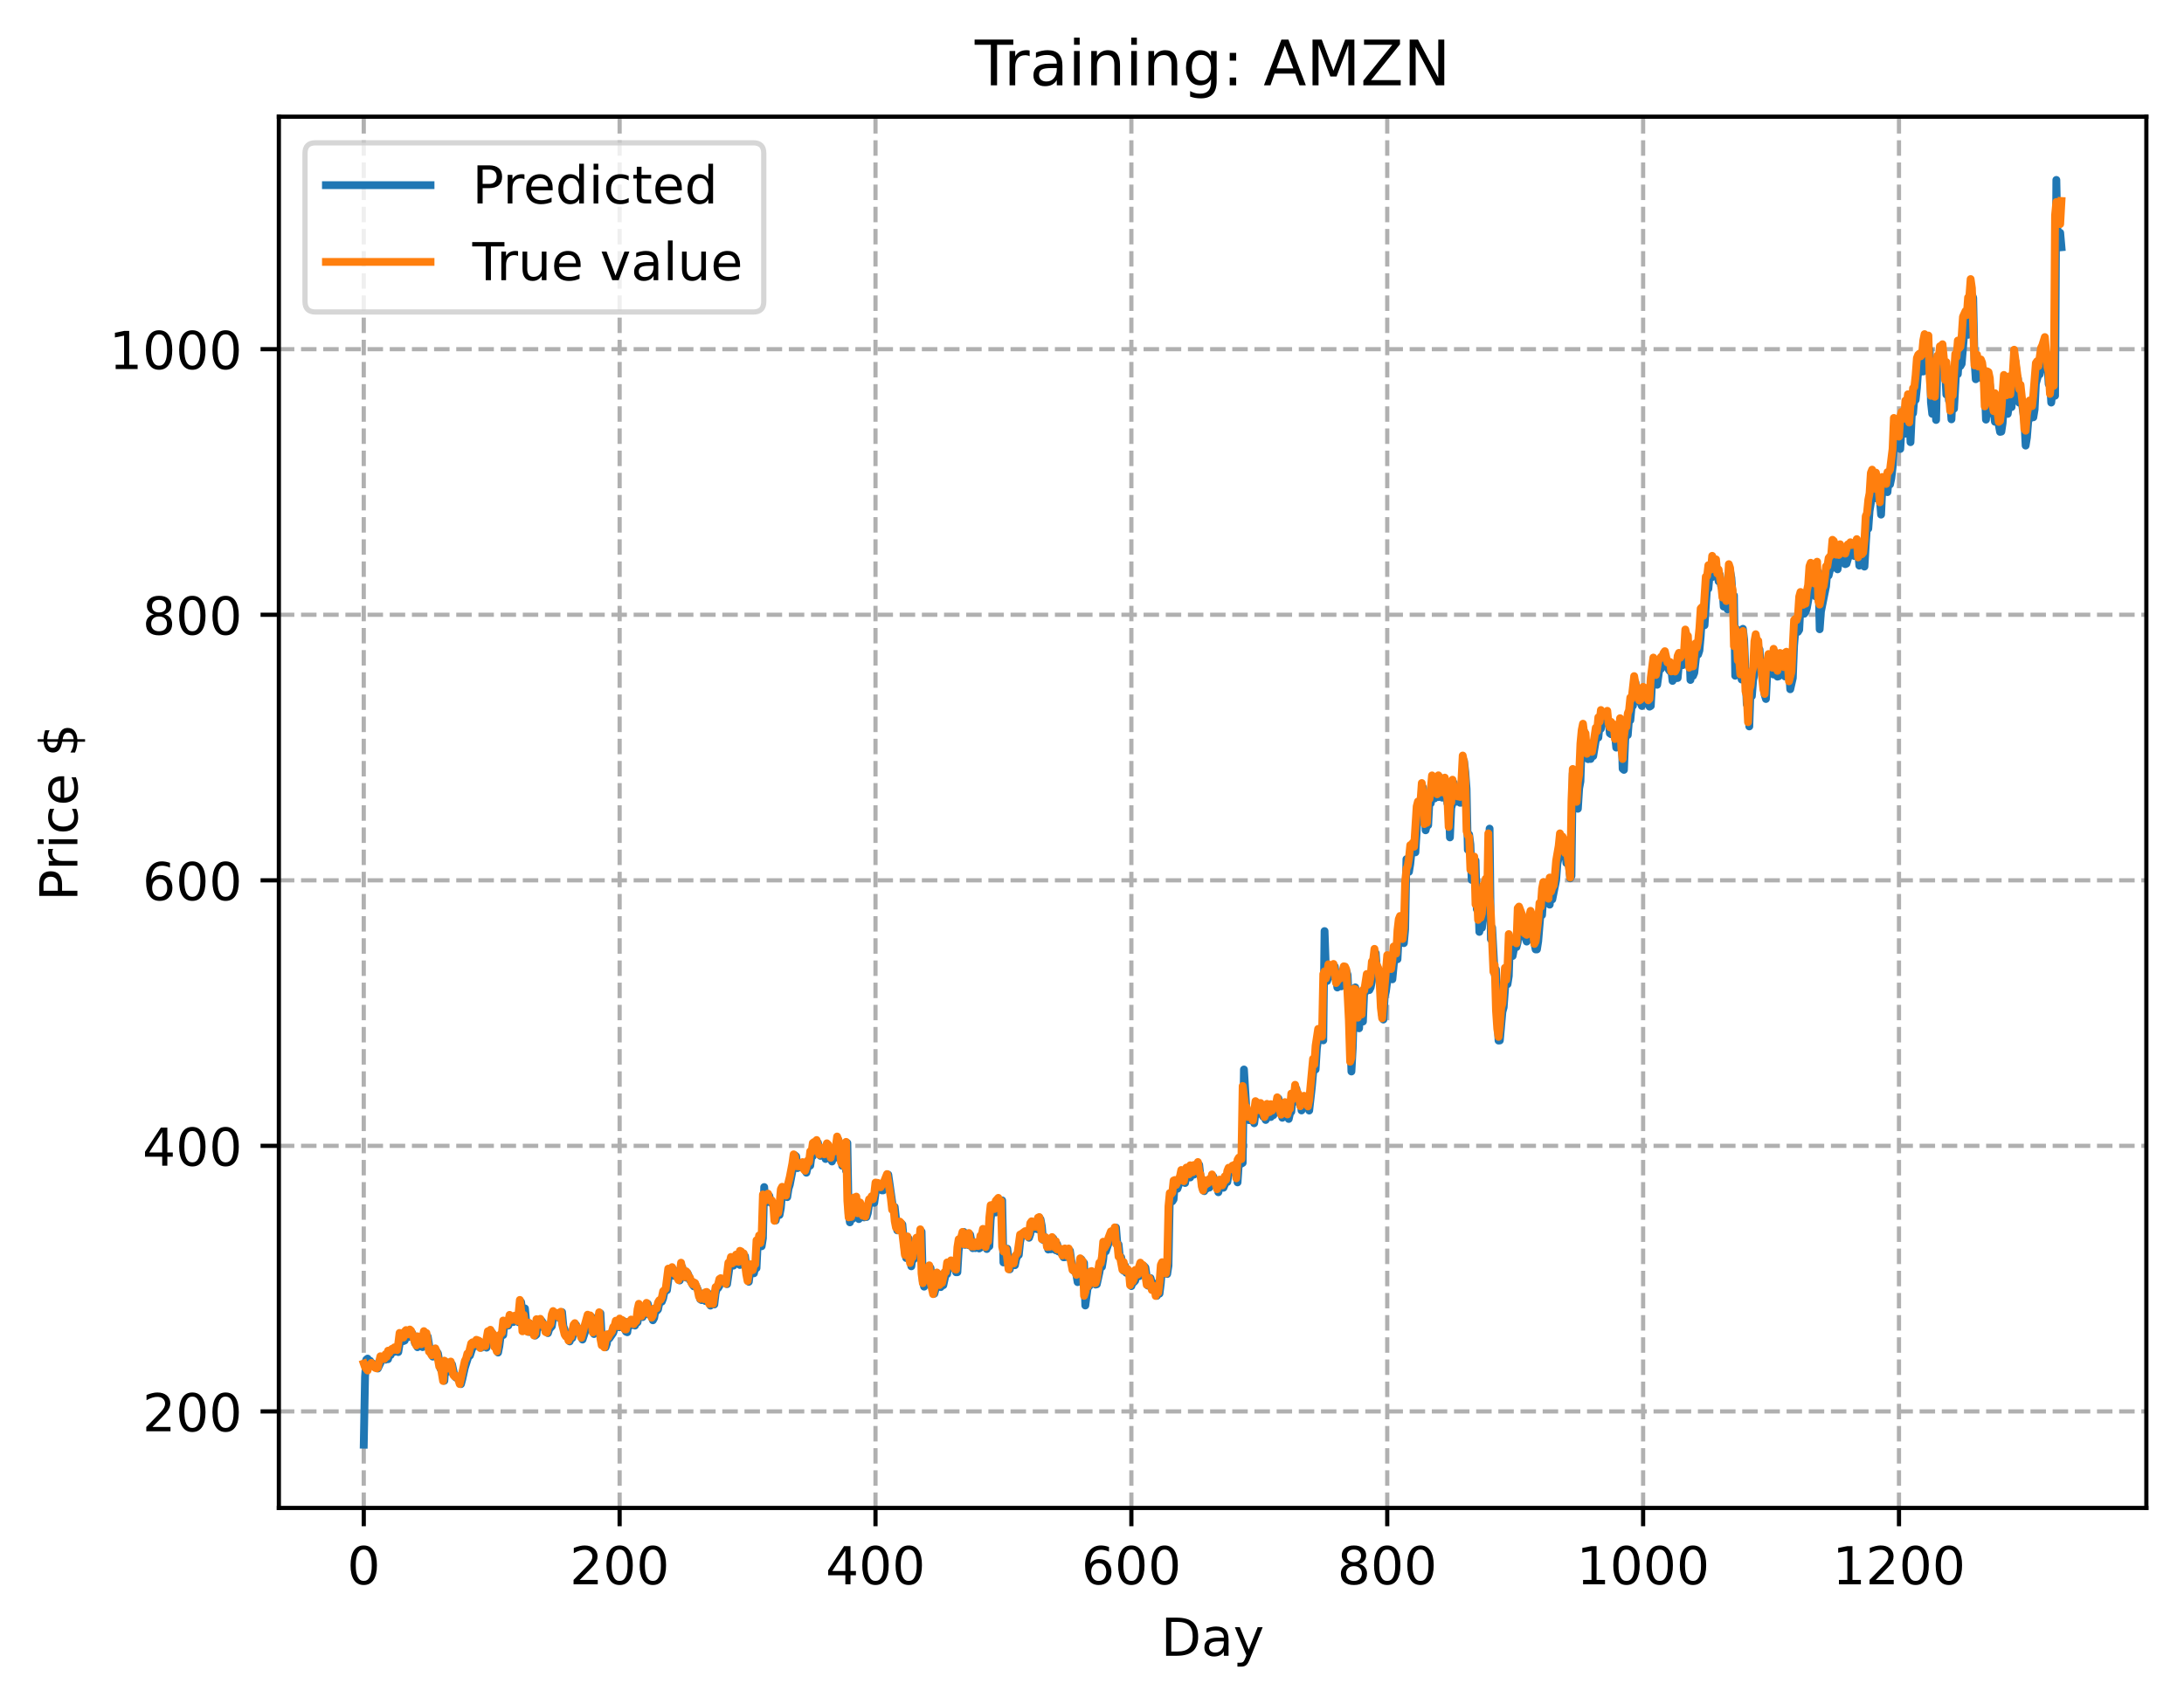 <?xml version="1.0" encoding="utf-8" standalone="no"?>
<!DOCTYPE svg PUBLIC "-//W3C//DTD SVG 1.1//EN"
  "http://www.w3.org/Graphics/SVG/1.1/DTD/svg11.dtd">
<!-- Created with matplotlib (https://matplotlib.org/) -->
<svg height="325.986pt" version="1.1" viewBox="0 0 417.648 325.986" width="417.648pt" xmlns="http://www.w3.org/2000/svg" xmlns:xlink="http://www.w3.org/1999/xlink">
 <defs>
  <style type="text/css">
*{stroke-linecap:butt;stroke-linejoin:round;}
  </style>
 </defs>
 <g id="figure_1">
  <g id="patch_1">
   <path d="M 0 325.986 
L 417.648 325.986 
L 417.648 0 
L 0 0 
z
" style="fill:#ffffff;"/>
  </g>
  <g id="axes_1">
   <g id="patch_2">
    <path d="M 53.328 288.43 
L 410.448 288.43 
L 410.448 22.318 
L 53.328 22.318 
z
" style="fill:#ffffff;"/>
   </g>
   <g id="matplotlib.axis_1">
    <g id="xtick_1">
     <g id="line2d_1">
      <path clip-path="url(#pa63a4f0c9f)" d="M 69.561 288.43 
L 69.561 22.318 
" style="fill:none;stroke:#b0b0b0;stroke-dasharray:2.96,1.28;stroke-dashoffset:0;stroke-width:0.8;"/>
     </g>
     <g id="line2d_2">
      <defs>
       <path d="M 0 0 
L 0 3.5 
" id="m1b1afb7919" style="stroke:#000000;stroke-width:0.8;"/>
      </defs>
      <g>
       <use style="stroke:#000000;stroke-width:0.8;" x="69.561" xlink:href="#m1b1afb7919" y="288.43"/>
      </g>
     </g>
     <g id="text_1">
      <!-- 0 -->
      <defs>
       <path d="M 31.781 66.406 
Q 24.172 66.406 20.328 58.906 
Q 16.5 51.422 16.5 36.375 
Q 16.5 21.391 20.328 13.891 
Q 24.172 6.391 31.781 6.391 
Q 39.453 6.391 43.281 13.891 
Q 47.125 21.391 47.125 36.375 
Q 47.125 51.422 43.281 58.906 
Q 39.453 66.406 31.781 66.406 
z
M 31.781 74.219 
Q 44.047 74.219 50.516 64.516 
Q 56.984 54.828 56.984 36.375 
Q 56.984 17.969 50.516 8.266 
Q 44.047 -1.422 31.781 -1.422 
Q 19.531 -1.422 13.062 8.266 
Q 6.594 17.969 6.594 36.375 
Q 6.594 54.828 13.062 64.516 
Q 19.531 74.219 31.781 74.219 
z
" id="DejaVuSans-48"/>
      </defs>
      <g transform="translate(66.38 303.029)scale(0.1 -0.1)">
       <use xlink:href="#DejaVuSans-48"/>
      </g>
     </g>
    </g>
    <g id="xtick_2">
     <g id="line2d_3">
      <path clip-path="url(#pa63a4f0c9f)" d="M 118.491 288.43 
L 118.491 22.318 
" style="fill:none;stroke:#b0b0b0;stroke-dasharray:2.96,1.28;stroke-dashoffset:0;stroke-width:0.8;"/>
     </g>
     <g id="line2d_4">
      <g>
       <use style="stroke:#000000;stroke-width:0.8;" x="118.491" xlink:href="#m1b1afb7919" y="288.43"/>
      </g>
     </g>
     <g id="text_2">
      <!-- 200 -->
      <defs>
       <path d="M 19.188 8.297 
L 53.609 8.297 
L 53.609 0 
L 7.328 0 
L 7.328 8.297 
Q 12.938 14.109 22.625 23.891 
Q 32.328 33.688 34.812 36.531 
Q 39.547 41.844 41.422 45.531 
Q 43.312 49.219 43.312 52.781 
Q 43.312 58.594 39.234 62.25 
Q 35.156 65.922 28.609 65.922 
Q 23.969 65.922 18.812 64.312 
Q 13.672 62.703 7.812 59.422 
L 7.812 69.391 
Q 13.766 71.781 18.938 73 
Q 24.125 74.219 28.422 74.219 
Q 39.75 74.219 46.484 68.547 
Q 53.219 62.891 53.219 53.422 
Q 53.219 48.922 51.531 44.891 
Q 49.859 40.875 45.406 35.406 
Q 44.188 33.984 37.641 27.219 
Q 31.109 20.453 19.188 8.297 
z
" id="DejaVuSans-50"/>
      </defs>
      <g transform="translate(108.948 303.029)scale(0.1 -0.1)">
       <use xlink:href="#DejaVuSans-50"/>
       <use x="63.623" xlink:href="#DejaVuSans-48"/>
       <use x="127.246" xlink:href="#DejaVuSans-48"/>
      </g>
     </g>
    </g>
    <g id="xtick_3">
     <g id="line2d_5">
      <path clip-path="url(#pa63a4f0c9f)" d="M 167.422 288.43 
L 167.422 22.318 
" style="fill:none;stroke:#b0b0b0;stroke-dasharray:2.96,1.28;stroke-dashoffset:0;stroke-width:0.8;"/>
     </g>
     <g id="line2d_6">
      <g>
       <use style="stroke:#000000;stroke-width:0.8;" x="167.422" xlink:href="#m1b1afb7919" y="288.43"/>
      </g>
     </g>
     <g id="text_3">
      <!-- 400 -->
      <defs>
       <path d="M 37.797 64.312 
L 12.891 25.391 
L 37.797 25.391 
z
M 35.203 72.906 
L 47.609 72.906 
L 47.609 25.391 
L 58.016 25.391 
L 58.016 17.188 
L 47.609 17.188 
L 47.609 0 
L 37.797 0 
L 37.797 17.188 
L 4.891 17.188 
L 4.891 26.703 
z
" id="DejaVuSans-52"/>
      </defs>
      <g transform="translate(157.878 303.029)scale(0.1 -0.1)">
       <use xlink:href="#DejaVuSans-52"/>
       <use x="63.623" xlink:href="#DejaVuSans-48"/>
       <use x="127.246" xlink:href="#DejaVuSans-48"/>
      </g>
     </g>
    </g>
    <g id="xtick_4">
     <g id="line2d_7">
      <path clip-path="url(#pa63a4f0c9f)" d="M 216.353 288.43 
L 216.353 22.318 
" style="fill:none;stroke:#b0b0b0;stroke-dasharray:2.96,1.28;stroke-dashoffset:0;stroke-width:0.8;"/>
     </g>
     <g id="line2d_8">
      <g>
       <use style="stroke:#000000;stroke-width:0.8;" x="216.353" xlink:href="#m1b1afb7919" y="288.43"/>
      </g>
     </g>
     <g id="text_4">
      <!-- 600 -->
      <defs>
       <path d="M 33.016 40.375 
Q 26.375 40.375 22.484 35.828 
Q 18.609 31.297 18.609 23.391 
Q 18.609 15.531 22.484 10.953 
Q 26.375 6.391 33.016 6.391 
Q 39.656 6.391 43.531 10.953 
Q 47.406 15.531 47.406 23.391 
Q 47.406 31.297 43.531 35.828 
Q 39.656 40.375 33.016 40.375 
z
M 52.594 71.297 
L 52.594 62.312 
Q 48.875 64.062 45.094 64.984 
Q 41.312 65.922 37.594 65.922 
Q 27.828 65.922 22.672 59.328 
Q 17.531 52.734 16.797 39.406 
Q 19.672 43.656 24.016 45.922 
Q 28.375 48.188 33.594 48.188 
Q 44.578 48.188 50.953 41.516 
Q 57.328 34.859 57.328 23.391 
Q 57.328 12.156 50.688 5.359 
Q 44.047 -1.422 33.016 -1.422 
Q 20.359 -1.422 13.672 8.266 
Q 6.984 17.969 6.984 36.375 
Q 6.984 53.656 15.188 63.938 
Q 23.391 74.219 37.203 74.219 
Q 40.922 74.219 44.703 73.484 
Q 48.484 72.75 52.594 71.297 
z
" id="DejaVuSans-54"/>
      </defs>
      <g transform="translate(206.809 303.029)scale(0.1 -0.1)">
       <use xlink:href="#DejaVuSans-54"/>
       <use x="63.623" xlink:href="#DejaVuSans-48"/>
       <use x="127.246" xlink:href="#DejaVuSans-48"/>
      </g>
     </g>
    </g>
    <g id="xtick_5">
     <g id="line2d_9">
      <path clip-path="url(#pa63a4f0c9f)" d="M 265.283 288.43 
L 265.283 22.318 
" style="fill:none;stroke:#b0b0b0;stroke-dasharray:2.96,1.28;stroke-dashoffset:0;stroke-width:0.8;"/>
     </g>
     <g id="line2d_10">
      <g>
       <use style="stroke:#000000;stroke-width:0.8;" x="265.283" xlink:href="#m1b1afb7919" y="288.43"/>
      </g>
     </g>
     <g id="text_5">
      <!-- 800 -->
      <defs>
       <path d="M 31.781 34.625 
Q 24.75 34.625 20.719 30.859 
Q 16.703 27.094 16.703 20.516 
Q 16.703 13.922 20.719 10.156 
Q 24.75 6.391 31.781 6.391 
Q 38.812 6.391 42.859 10.172 
Q 46.922 13.969 46.922 20.516 
Q 46.922 27.094 42.891 30.859 
Q 38.875 34.625 31.781 34.625 
z
M 21.922 38.812 
Q 15.578 40.375 12.031 44.719 
Q 8.5 49.078 8.5 55.328 
Q 8.5 64.062 14.719 69.141 
Q 20.953 74.219 31.781 74.219 
Q 42.672 74.219 48.875 69.141 
Q 55.078 64.062 55.078 55.328 
Q 55.078 49.078 51.531 44.719 
Q 48 40.375 41.703 38.812 
Q 48.828 37.156 52.797 32.312 
Q 56.781 27.484 56.781 20.516 
Q 56.781 9.906 50.312 4.234 
Q 43.844 -1.422 31.781 -1.422 
Q 19.734 -1.422 13.25 4.234 
Q 6.781 9.906 6.781 20.516 
Q 6.781 27.484 10.781 32.312 
Q 14.797 37.156 21.922 38.812 
z
M 18.312 54.391 
Q 18.312 48.734 21.844 45.562 
Q 25.391 42.391 31.781 42.391 
Q 38.141 42.391 41.719 45.562 
Q 45.312 48.734 45.312 54.391 
Q 45.312 60.062 41.719 63.234 
Q 38.141 66.406 31.781 66.406 
Q 25.391 66.406 21.844 63.234 
Q 18.312 60.062 18.312 54.391 
z
" id="DejaVuSans-56"/>
      </defs>
      <g transform="translate(255.74 303.029)scale(0.1 -0.1)">
       <use xlink:href="#DejaVuSans-56"/>
       <use x="63.623" xlink:href="#DejaVuSans-48"/>
       <use x="127.246" xlink:href="#DejaVuSans-48"/>
      </g>
     </g>
    </g>
    <g id="xtick_6">
     <g id="line2d_11">
      <path clip-path="url(#pa63a4f0c9f)" d="M 314.214 288.43 
L 314.214 22.318 
" style="fill:none;stroke:#b0b0b0;stroke-dasharray:2.96,1.28;stroke-dashoffset:0;stroke-width:0.8;"/>
     </g>
     <g id="line2d_12">
      <g>
       <use style="stroke:#000000;stroke-width:0.8;" x="314.214" xlink:href="#m1b1afb7919" y="288.43"/>
      </g>
     </g>
     <g id="text_6">
      <!-- 1000 -->
      <defs>
       <path d="M 12.406 8.297 
L 28.516 8.297 
L 28.516 63.922 
L 10.984 60.406 
L 10.984 69.391 
L 28.422 72.906 
L 38.281 72.906 
L 38.281 8.297 
L 54.391 8.297 
L 54.391 0 
L 12.406 0 
z
" id="DejaVuSans-49"/>
      </defs>
      <g transform="translate(301.489 303.029)scale(0.1 -0.1)">
       <use xlink:href="#DejaVuSans-49"/>
       <use x="63.623" xlink:href="#DejaVuSans-48"/>
       <use x="127.246" xlink:href="#DejaVuSans-48"/>
       <use x="190.869" xlink:href="#DejaVuSans-48"/>
      </g>
     </g>
    </g>
    <g id="xtick_7">
     <g id="line2d_13">
      <path clip-path="url(#pa63a4f0c9f)" d="M 363.144 288.43 
L 363.144 22.318 
" style="fill:none;stroke:#b0b0b0;stroke-dasharray:2.96,1.28;stroke-dashoffset:0;stroke-width:0.8;"/>
     </g>
     <g id="line2d_14">
      <g>
       <use style="stroke:#000000;stroke-width:0.8;" x="363.144" xlink:href="#m1b1afb7919" y="288.43"/>
      </g>
     </g>
     <g id="text_7">
      <!-- 1200 -->
      <g transform="translate(350.419 303.029)scale(0.1 -0.1)">
       <use xlink:href="#DejaVuSans-49"/>
       <use x="63.623" xlink:href="#DejaVuSans-50"/>
       <use x="127.246" xlink:href="#DejaVuSans-48"/>
       <use x="190.869" xlink:href="#DejaVuSans-48"/>
      </g>
     </g>
    </g>
    <g id="text_8">
     <!-- Day -->
     <defs>
      <path d="M 19.672 64.797 
L 19.672 8.109 
L 31.594 8.109 
Q 46.688 8.109 53.688 14.938 
Q 60.688 21.781 60.688 36.531 
Q 60.688 51.172 53.688 57.984 
Q 46.688 64.797 31.594 64.797 
z
M 9.812 72.906 
L 30.078 72.906 
Q 51.266 72.906 61.172 64.094 
Q 71.094 55.281 71.094 36.531 
Q 71.094 17.672 61.125 8.828 
Q 51.172 0 30.078 0 
L 9.812 0 
z
" id="DejaVuSans-68"/>
      <path d="M 34.281 27.484 
Q 23.391 27.484 19.188 25 
Q 14.984 22.516 14.984 16.5 
Q 14.984 11.719 18.141 8.906 
Q 21.297 6.109 26.703 6.109 
Q 34.188 6.109 38.703 11.406 
Q 43.219 16.703 43.219 25.484 
L 43.219 27.484 
z
M 52.203 31.203 
L 52.203 0 
L 43.219 0 
L 43.219 8.297 
Q 40.141 3.328 35.547 0.953 
Q 30.953 -1.422 24.312 -1.422 
Q 15.922 -1.422 10.953 3.297 
Q 6 8.016 6 15.922 
Q 6 25.141 12.172 29.828 
Q 18.359 34.516 30.609 34.516 
L 43.219 34.516 
L 43.219 35.406 
Q 43.219 41.609 39.141 45 
Q 35.062 48.391 27.688 48.391 
Q 23 48.391 18.547 47.266 
Q 14.109 46.141 10.016 43.891 
L 10.016 52.203 
Q 14.938 54.109 19.578 55.047 
Q 24.219 56 28.609 56 
Q 40.484 56 46.344 49.844 
Q 52.203 43.703 52.203 31.203 
z
" id="DejaVuSans-97"/>
      <path d="M 32.172 -5.078 
Q 28.375 -14.844 24.75 -17.812 
Q 21.141 -20.797 15.094 -20.797 
L 7.906 -20.797 
L 7.906 -13.281 
L 13.188 -13.281 
Q 16.891 -13.281 18.938 -11.516 
Q 21 -9.766 23.484 -3.219 
L 25.094 0.875 
L 2.984 54.688 
L 12.5 54.688 
L 29.594 11.922 
L 46.688 54.688 
L 56.203 54.688 
z
" id="DejaVuSans-121"/>
     </defs>
     <g transform="translate(222.015 316.707)scale(0.1 -0.1)">
      <use xlink:href="#DejaVuSans-68"/>
      <use x="77.002" xlink:href="#DejaVuSans-97"/>
      <use x="138.281" xlink:href="#DejaVuSans-121"/>
     </g>
    </g>
   </g>
   <g id="matplotlib.axis_2">
    <g id="ytick_1">
     <g id="line2d_15">
      <path clip-path="url(#pa63a4f0c9f)" d="M 53.328 269.97 
L 410.448 269.97 
" style="fill:none;stroke:#b0b0b0;stroke-dasharray:2.96,1.28;stroke-dashoffset:0;stroke-width:0.8;"/>
     </g>
     <g id="line2d_16">
      <defs>
       <path d="M 0 0 
L -3.5 0 
" id="m4bec80dbbd" style="stroke:#000000;stroke-width:0.8;"/>
      </defs>
      <g>
       <use style="stroke:#000000;stroke-width:0.8;" x="53.328" xlink:href="#m4bec80dbbd" y="269.97"/>
      </g>
     </g>
     <g id="text_9">
      <!-- 200 -->
      <g transform="translate(27.241 273.77)scale(0.1 -0.1)">
       <use xlink:href="#DejaVuSans-50"/>
       <use x="63.623" xlink:href="#DejaVuSans-48"/>
       <use x="127.246" xlink:href="#DejaVuSans-48"/>
      </g>
     </g>
    </g>
    <g id="ytick_2">
     <g id="line2d_17">
      <path clip-path="url(#pa63a4f0c9f)" d="M 53.328 219.175 
L 410.448 219.175 
" style="fill:none;stroke:#b0b0b0;stroke-dasharray:2.96,1.28;stroke-dashoffset:0;stroke-width:0.8;"/>
     </g>
     <g id="line2d_18">
      <g>
       <use style="stroke:#000000;stroke-width:0.8;" x="53.328" xlink:href="#m4bec80dbbd" y="219.175"/>
      </g>
     </g>
     <g id="text_10">
      <!-- 400 -->
      <g transform="translate(27.241 222.974)scale(0.1 -0.1)">
       <use xlink:href="#DejaVuSans-52"/>
       <use x="63.623" xlink:href="#DejaVuSans-48"/>
       <use x="127.246" xlink:href="#DejaVuSans-48"/>
      </g>
     </g>
    </g>
    <g id="ytick_3">
     <g id="line2d_19">
      <path clip-path="url(#pa63a4f0c9f)" d="M 53.328 168.38 
L 410.448 168.38 
" style="fill:none;stroke:#b0b0b0;stroke-dasharray:2.96,1.28;stroke-dashoffset:0;stroke-width:0.8;"/>
     </g>
     <g id="line2d_20">
      <g>
       <use style="stroke:#000000;stroke-width:0.8;" x="53.328" xlink:href="#m4bec80dbbd" y="168.38"/>
      </g>
     </g>
     <g id="text_11">
      <!-- 600 -->
      <g transform="translate(27.241 172.179)scale(0.1 -0.1)">
       <use xlink:href="#DejaVuSans-54"/>
       <use x="63.623" xlink:href="#DejaVuSans-48"/>
       <use x="127.246" xlink:href="#DejaVuSans-48"/>
      </g>
     </g>
    </g>
    <g id="ytick_4">
     <g id="line2d_21">
      <path clip-path="url(#pa63a4f0c9f)" d="M 53.328 117.585 
L 410.448 117.585 
" style="fill:none;stroke:#b0b0b0;stroke-dasharray:2.96,1.28;stroke-dashoffset:0;stroke-width:0.8;"/>
     </g>
     <g id="line2d_22">
      <g>
       <use style="stroke:#000000;stroke-width:0.8;" x="53.328" xlink:href="#m4bec80dbbd" y="117.585"/>
      </g>
     </g>
     <g id="text_12">
      <!-- 800 -->
      <g transform="translate(27.241 121.384)scale(0.1 -0.1)">
       <use xlink:href="#DejaVuSans-56"/>
       <use x="63.623" xlink:href="#DejaVuSans-48"/>
       <use x="127.246" xlink:href="#DejaVuSans-48"/>
      </g>
     </g>
    </g>
    <g id="ytick_5">
     <g id="line2d_23">
      <path clip-path="url(#pa63a4f0c9f)" d="M 53.328 66.789 
L 410.448 66.789 
" style="fill:none;stroke:#b0b0b0;stroke-dasharray:2.96,1.28;stroke-dashoffset:0;stroke-width:0.8;"/>
     </g>
     <g id="line2d_24">
      <g>
       <use style="stroke:#000000;stroke-width:0.8;" x="53.328" xlink:href="#m4bec80dbbd" y="66.789"/>
      </g>
     </g>
     <g id="text_13">
      <!-- 1000 -->
      <g transform="translate(20.878 70.589)scale(0.1 -0.1)">
       <use xlink:href="#DejaVuSans-49"/>
       <use x="63.623" xlink:href="#DejaVuSans-48"/>
       <use x="127.246" xlink:href="#DejaVuSans-48"/>
       <use x="190.869" xlink:href="#DejaVuSans-48"/>
      </g>
     </g>
    </g>
    <g id="text_14">
     <!-- Price $ -->
     <defs>
      <path d="M 19.672 64.797 
L 19.672 37.406 
L 32.078 37.406 
Q 38.969 37.406 42.719 40.969 
Q 46.484 44.531 46.484 51.125 
Q 46.484 57.672 42.719 61.234 
Q 38.969 64.797 32.078 64.797 
z
M 9.812 72.906 
L 32.078 72.906 
Q 44.344 72.906 50.609 67.359 
Q 56.891 61.812 56.891 51.125 
Q 56.891 40.328 50.609 34.812 
Q 44.344 29.297 32.078 29.297 
L 19.672 29.297 
L 19.672 0 
L 9.812 0 
z
" id="DejaVuSans-80"/>
      <path d="M 41.109 46.297 
Q 39.594 47.172 37.812 47.578 
Q 36.031 48 33.891 48 
Q 26.266 48 22.188 43.047 
Q 18.109 38.094 18.109 28.812 
L 18.109 0 
L 9.078 0 
L 9.078 54.688 
L 18.109 54.688 
L 18.109 46.188 
Q 20.953 51.172 25.484 53.578 
Q 30.031 56 36.531 56 
Q 37.453 56 38.578 55.875 
Q 39.703 55.766 41.062 55.516 
z
" id="DejaVuSans-114"/>
      <path d="M 9.422 54.688 
L 18.406 54.688 
L 18.406 0 
L 9.422 0 
z
M 9.422 75.984 
L 18.406 75.984 
L 18.406 64.594 
L 9.422 64.594 
z
" id="DejaVuSans-105"/>
      <path d="M 48.781 52.594 
L 48.781 44.188 
Q 44.969 46.297 41.141 47.344 
Q 37.312 48.391 33.406 48.391 
Q 24.656 48.391 19.812 42.844 
Q 14.984 37.312 14.984 27.297 
Q 14.984 17.281 19.812 11.734 
Q 24.656 6.203 33.406 6.203 
Q 37.312 6.203 41.141 7.25 
Q 44.969 8.297 48.781 10.406 
L 48.781 2.094 
Q 45.016 0.344 40.984 -0.531 
Q 36.969 -1.422 32.422 -1.422 
Q 20.062 -1.422 12.781 6.344 
Q 5.516 14.109 5.516 27.297 
Q 5.516 40.672 12.859 48.328 
Q 20.219 56 33.016 56 
Q 37.156 56 41.109 55.141 
Q 45.062 54.297 48.781 52.594 
z
" id="DejaVuSans-99"/>
      <path d="M 56.203 29.594 
L 56.203 25.203 
L 14.891 25.203 
Q 15.484 15.922 20.484 11.062 
Q 25.484 6.203 34.422 6.203 
Q 39.594 6.203 44.453 7.469 
Q 49.312 8.734 54.109 11.281 
L 54.109 2.781 
Q 49.266 0.734 44.188 -0.344 
Q 39.109 -1.422 33.891 -1.422 
Q 20.797 -1.422 13.156 6.188 
Q 5.516 13.812 5.516 26.812 
Q 5.516 40.234 12.766 48.109 
Q 20.016 56 32.328 56 
Q 43.359 56 49.781 48.891 
Q 56.203 41.797 56.203 29.594 
z
M 47.219 32.234 
Q 47.125 39.594 43.094 43.984 
Q 39.062 48.391 32.422 48.391 
Q 24.906 48.391 20.391 44.141 
Q 15.875 39.891 15.188 32.172 
z
" id="DejaVuSans-101"/>
      <path id="DejaVuSans-32"/>
      <path d="M 33.797 -14.703 
L 28.906 -14.703 
L 28.859 0 
Q 23.734 0.094 18.609 1.188 
Q 13.484 2.297 8.297 4.5 
L 8.297 13.281 
Q 13.281 10.156 18.375 8.562 
Q 23.484 6.984 28.906 6.938 
L 28.906 29.203 
Q 18.109 30.953 13.203 35.156 
Q 8.297 39.359 8.297 46.688 
Q 8.297 54.641 13.625 59.219 
Q 18.953 63.812 28.906 64.5 
L 28.906 75.984 
L 33.797 75.984 
L 33.797 64.656 
Q 38.328 64.453 42.578 63.688 
Q 46.828 62.938 50.875 61.625 
L 50.875 53.078 
Q 46.828 55.125 42.547 56.25 
Q 38.281 57.375 33.797 57.562 
L 33.797 36.719 
Q 44.875 35.016 50.094 30.609 
Q 55.328 26.219 55.328 18.609 
Q 55.328 10.359 49.781 5.594 
Q 44.234 0.828 33.797 0.094 
z
M 28.906 37.594 
L 28.906 57.625 
Q 23.25 56.984 20.266 54.391 
Q 17.281 51.812 17.281 47.516 
Q 17.281 43.312 20.031 40.969 
Q 22.797 38.625 28.906 37.594 
z
M 33.797 28.219 
L 33.797 7.078 
Q 39.984 7.906 43.141 10.594 
Q 46.297 13.281 46.297 17.672 
Q 46.297 21.969 43.281 24.5 
Q 40.281 27.047 33.797 28.219 
z
" id="DejaVuSans-36"/>
     </defs>
     <g transform="translate(14.798 172.342)rotate(-90)scale(0.1 -0.1)">
      <use xlink:href="#DejaVuSans-80"/>
      <use x="58.553" xlink:href="#DejaVuSans-114"/>
      <use x="99.666" xlink:href="#DejaVuSans-105"/>
      <use x="127.449" xlink:href="#DejaVuSans-99"/>
      <use x="182.43" xlink:href="#DejaVuSans-101"/>
      <use x="243.953" xlink:href="#DejaVuSans-32"/>
      <use x="275.74" xlink:href="#DejaVuSans-36"/>
     </g>
    </g>
   </g>
   <g id="line2d_25">
    <path clip-path="url(#pa63a4f0c9f)" d="M 69.561 276.334 
L 69.806 263.379 
L 70.05 260.06 
L 70.295 259.869 
L 70.539 260.708 
L 70.784 260.288 
L 71.029 261.25 
L 71.273 260.76 
L 71.518 261.337 
L 71.763 261.306 
L 72.252 261.764 
L 72.741 260.72 
L 72.986 259.881 
L 73.231 259.833 
L 73.72 260.082 
L 73.965 259.285 
L 74.209 259.976 
L 74.454 258.935 
L 74.699 259.197 
L 74.943 258.644 
L 75.188 258.415 
L 75.433 258.572 
L 75.677 257.965 
L 76.166 258.615 
L 76.656 255.557 
L 76.9 256.238 
L 77.145 256.519 
L 77.39 256.405 
L 77.634 255.239 
L 77.879 254.864 
L 78.124 255.75 
L 78.368 255.514 
L 78.613 254.769 
L 78.858 255.02 
L 79.102 255.73 
L 79.347 256.896 
L 79.592 256.867 
L 79.836 257.684 
L 80.081 256.107 
L 80.815 257.668 
L 81.304 255.177 
L 81.549 255.574 
L 81.794 255.646 
L 82.283 258.657 
L 82.527 258.886 
L 82.772 259.489 
L 83.017 259.197 
L 83.261 259.119 
L 83.506 258.494 
L 83.751 258.868 
L 84.24 261.827 
L 84.485 261.822 
L 84.729 262.724 
L 84.974 264.11 
L 85.219 260.472 
L 85.463 261.874 
L 85.708 262.363 
L 85.953 261.951 
L 86.197 261.787 
L 86.442 260.971 
L 86.931 263.197 
L 87.176 263.498 
L 87.421 263.354 
L 87.665 263.404 
L 88.154 264.748 
L 88.399 263.821 
L 88.888 261.629 
L 89.622 259.306 
L 89.867 259.29 
L 90.601 256.981 
L 90.846 257.491 
L 91.335 256.552 
L 91.58 256.956 
L 91.824 256.676 
L 92.069 257.773 
L 92.314 257.093 
L 92.558 256.874 
L 93.048 257.768 
L 93.537 254.996 
L 93.781 255.586 
L 94.026 254.782 
L 94.271 256.062 
L 94.515 255.449 
L 94.76 257.594 
L 95.249 258.713 
L 95.494 257.476 
L 95.739 255.524 
L 95.983 255.25 
L 96.228 255.365 
L 96.473 252.923 
L 96.717 253.562 
L 96.962 253.378 
L 97.207 253.546 
L 97.451 252.963 
L 97.696 251.87 
L 98.185 252.871 
L 98.43 252.086 
L 98.675 251.751 
L 99.164 252.911 
L 99.409 251.389 
L 99.653 249.055 
L 99.898 250.894 
L 100.142 254.542 
L 100.387 250.268 
L 100.632 252.776 
L 100.876 253.327 
L 101.121 254.768 
L 101.366 253.167 
L 101.61 254.397 
L 101.855 254.998 
L 102.1 254.37 
L 102.344 255.468 
L 102.589 255.259 
L 102.834 252.736 
L 103.078 252.948 
L 103.323 253.815 
L 103.568 252.624 
L 104.302 253.746 
L 104.546 254.693 
L 104.791 254.991 
L 105.036 254.227 
L 105.525 253.691 
L 105.769 251.998 
L 106.014 251.307 
L 106.259 251.79 
L 106.503 251.47 
L 106.748 251.4 
L 106.993 252.14 
L 107.482 250.977 
L 107.727 253.635 
L 107.971 254.322 
L 108.216 255.409 
L 108.461 255.777 
L 108.705 255.623 
L 108.95 256.581 
L 109.195 255.709 
L 109.439 255.94 
L 109.929 253.833 
L 110.173 253.432 
L 110.418 254.491 
L 110.663 254.064 
L 110.907 255.023 
L 111.152 255.098 
L 111.397 256.225 
L 111.886 254.744 
L 112.13 253.972 
L 112.62 251.995 
L 112.864 253.034 
L 113.109 251.871 
L 113.598 255.167 
L 113.843 254.738 
L 114.088 254.024 
L 114.332 252.71 
L 114.577 252.781 
L 114.822 251.194 
L 115.066 255.954 
L 115.311 257.176 
L 115.556 256.482 
L 115.8 257.709 
L 116.045 257.027 
L 116.29 255.241 
L 116.534 256.004 
L 117.268 254.933 
L 117.513 254.108 
L 117.757 253.845 
L 118.002 253.009 
L 118.491 253.865 
L 118.736 252.485 
L 118.981 253.057 
L 119.225 252.672 
L 119.47 254.229 
L 119.715 254.719 
L 119.959 254.822 
L 120.204 252.828 
L 120.449 253.615 
L 120.938 252.665 
L 121.183 253.458 
L 121.427 253.546 
L 121.672 253.047 
L 121.917 252.933 
L 122.161 250.722 
L 122.406 249.838 
L 122.651 251.676 
L 122.895 251.922 
L 123.14 251.01 
L 123.385 251.396 
L 123.874 249.381 
L 124.363 251.62 
L 124.608 251.716 
L 124.852 252.535 
L 125.097 252.081 
L 125.342 250.584 
L 125.586 250.746 
L 125.831 250.462 
L 126.076 249.263 
L 126.32 248.965 
L 126.565 248.97 
L 126.81 248.338 
L 127.054 247.164 
L 127.299 246.808 
L 127.544 246.791 
L 128.033 243.076 
L 128.278 243.377 
L 128.767 242.791 
L 129.012 244.077 
L 129.256 243.528 
L 129.501 243.604 
L 129.745 244.516 
L 129.99 244.923 
L 130.235 244.173 
L 130.479 242.388 
L 130.724 243.575 
L 130.969 244.204 
L 131.213 244.38 
L 131.458 243.476 
L 131.703 243.997 
L 131.947 244.875 
L 132.192 245.003 
L 132.437 245.739 
L 132.681 246.048 
L 132.926 245.66 
L 133.171 246.056 
L 133.66 247.181 
L 133.905 248.512 
L 134.149 248.673 
L 134.639 248.012 
L 134.883 248.852 
L 135.128 247.675 
L 135.373 247.335 
L 135.617 248.281 
L 135.862 249.73 
L 136.106 249.45 
L 136.351 248.761 
L 136.596 249.514 
L 136.84 247.42 
L 137.085 246.443 
L 137.33 246.36 
L 137.574 245.965 
L 137.819 245.009 
L 138.064 244.806 
L 138.308 245.124 
L 138.553 245.131 
L 138.798 245.293 
L 139.042 245.625 
L 139.532 242.164 
L 139.776 241.901 
L 140.021 240.823 
L 140.266 242.083 
L 140.51 241.197 
L 140.755 241.574 
L 141 240.198 
L 141.489 241.956 
L 141.733 239.719 
L 141.978 240.038 
L 142.223 241.187 
L 142.467 240.26 
L 142.957 243.933 
L 143.201 245.173 
L 143.446 243.175 
L 143.691 242.197 
L 143.935 242.573 
L 144.18 243.547 
L 144.425 242.342 
L 144.669 242.561 
L 144.914 237.409 
L 145.159 238.285 
L 145.403 236.724 
L 145.648 238.382 
L 145.893 236.854 
L 146.137 227.054 
L 146.382 230.083 
L 146.627 229.385 
L 146.871 229.764 
L 147.116 228.75 
L 147.361 230.008 
L 147.605 230.195 
L 147.85 230.168 
L 148.094 230.448 
L 148.339 233.448 
L 148.828 231.043 
L 149.073 232.396 
L 149.318 231.063 
L 149.562 228.145 
L 149.807 227.46 
L 150.052 228.177 
L 150.541 228.986 
L 150.786 227.378 
L 151.03 226.621 
L 151.764 222.823 
L 152.009 220.973 
L 152.254 221.175 
L 152.498 223.429 
L 152.743 222.977 
L 152.988 223.266 
L 153.232 222.595 
L 153.477 223.089 
L 153.721 222.503 
L 153.966 223.884 
L 154.211 224.311 
L 154.7 222.23 
L 154.945 222.957 
L 155.189 221.002 
L 155.434 221.148 
L 155.679 219.131 
L 155.923 218.936 
L 156.168 219.988 
L 156.413 218.578 
L 156.902 221.089 
L 157.147 219.738 
L 157.391 220.266 
L 157.636 220.53 
L 157.881 221.684 
L 158.37 219.554 
L 158.615 219.631 
L 158.859 220.411 
L 159.104 222.164 
L 159.349 220.531 
L 159.838 221.431 
L 160.082 220.064 
L 160.327 218.049 
L 160.572 218.887 
L 160.816 220.192 
L 161.061 222.993 
L 161.306 222.988 
L 161.55 221.145 
L 161.795 223.947 
L 162.04 218.628 
L 162.284 232.204 
L 162.529 233.806 
L 162.774 232.196 
L 163.018 233.152 
L 163.508 229.713 
L 163.752 229.95 
L 163.997 229.808 
L 164.242 233.177 
L 164.486 231.177 
L 164.731 230.667 
L 165.22 232.863 
L 165.465 232.24 
L 165.709 232.788 
L 165.954 232.028 
L 166.199 230.206 
L 166.443 229.423 
L 166.688 229.946 
L 166.933 229.09 
L 167.177 230.079 
L 167.667 226.442 
L 167.911 226.602 
L 168.156 226.605 
L 168.645 227.69 
L 168.89 227.687 
L 169.135 226.363 
L 169.379 226.114 
L 169.624 225.586 
L 169.869 224.682 
L 170.847 231.56 
L 171.092 230.843 
L 171.581 235.338 
L 171.826 234.83 
L 172.07 234.996 
L 172.315 233.983 
L 172.56 234.215 
L 173.049 239.485 
L 173.294 240.635 
L 173.538 237.995 
L 173.783 236.947 
L 174.028 240.494 
L 174.272 242.214 
L 174.517 240.356 
L 174.762 240.853 
L 175.006 238.818 
L 175.251 238.854 
L 175.496 237.367 
L 175.74 237.374 
L 175.985 238.321 
L 176.23 235.585 
L 176.474 245.067 
L 176.719 246.106 
L 176.964 244.623 
L 177.208 243.938 
L 177.453 242.907 
L 177.942 242.509 
L 178.431 246.809 
L 178.676 247.451 
L 178.921 246.542 
L 179.165 243.938 
L 179.41 243.677 
L 179.655 245.591 
L 179.899 246.189 
L 180.144 245.684 
L 180.389 245.83 
L 180.878 243.599 
L 181.123 243.696 
L 181.367 241.962 
L 181.857 242.443 
L 182.101 241.495 
L 182.346 241.838 
L 182.835 243.353 
L 183.08 243.343 
L 183.325 239.183 
L 183.569 237.657 
L 183.814 238.143 
L 184.303 235.63 
L 184.548 238.108 
L 184.792 238.031 
L 185.037 237.81 
L 185.282 238.189 
L 185.526 236.173 
L 186.016 238.747 
L 186.26 238.231 
L 186.505 238.734 
L 186.75 238.072 
L 187.239 238.805 
L 187.484 238.652 
L 187.728 236.928 
L 187.973 236.662 
L 188.218 235.571 
L 188.462 236.627 
L 188.707 238.911 
L 188.952 237.489 
L 189.196 238.385 
L 189.441 233.289 
L 189.685 231.262 
L 189.93 231.92 
L 190.175 231.005 
L 190.419 231.913 
L 190.664 230.163 
L 190.909 229.819 
L 191.153 229.821 
L 191.398 230.432 
L 191.643 229.604 
L 191.887 241.475 
L 192.132 240.046 
L 192.621 238.834 
L 193.111 242.792 
L 193.355 241.062 
L 193.6 241.698 
L 193.845 241.41 
L 194.089 242.005 
L 194.334 240.798 
L 194.579 240.216 
L 194.823 240.042 
L 195.068 237.606 
L 195.312 236.404 
L 195.557 236.436 
L 195.802 235.884 
L 196.291 235.665 
L 196.78 236.754 
L 197.025 236.055 
L 197.27 233.941 
L 197.514 233.718 
L 197.759 235.05 
L 198.004 235.056 
L 198.248 234.227 
L 198.493 235.158 
L 198.738 232.883 
L 198.982 233.225 
L 199.227 234.519 
L 199.472 237.161 
L 199.716 236.532 
L 199.961 236.976 
L 200.206 236.976 
L 200.45 239.005 
L 200.695 238.041 
L 200.94 238.965 
L 201.184 238.521 
L 201.429 236.892 
L 201.673 239.018 
L 201.918 239.153 
L 202.163 237.972 
L 202.407 239.37 
L 202.652 239.321 
L 202.897 239.671 
L 203.141 239.383 
L 203.386 240.489 
L 203.631 240.474 
L 203.875 239.066 
L 204.12 239.253 
L 204.365 240.53 
L 204.609 239.238 
L 204.854 241.075 
L 205.343 243.087 
L 205.588 242.452 
L 206.077 245.24 
L 206.322 243.541 
L 206.567 243.387 
L 206.811 240.901 
L 207.056 241.653 
L 207.3 241.569 
L 207.545 249.708 
L 208.034 245.998 
L 208.279 246.042 
L 208.524 245.253 
L 208.768 243.379 
L 209.013 243.515 
L 209.502 245.707 
L 209.747 245.651 
L 210.236 243.407 
L 210.481 241.918 
L 210.726 242.314 
L 210.97 240.829 
L 211.215 237.795 
L 211.46 239.379 
L 211.949 237.911 
L 212.194 237.308 
L 212.438 236.09 
L 212.683 235.519 
L 213.172 236.483 
L 213.417 234.805 
L 213.661 237.84 
L 213.906 238.029 
L 214.151 240.476 
L 214.395 240.475 
L 214.885 243.078 
L 215.129 242.075 
L 215.374 243.461 
L 215.619 242.875 
L 215.863 243.327 
L 216.108 243.407 
L 216.353 246 
L 216.597 245.234 
L 216.842 245.24 
L 217.087 244.967 
L 217.331 243.159 
L 217.576 243.409 
L 217.821 244.12 
L 218.065 242.516 
L 218.31 241.939 
L 218.555 242.544 
L 218.799 242.197 
L 219.044 242.465 
L 219.533 245.914 
L 220.022 244.461 
L 220.267 245.377 
L 220.512 246.74 
L 220.756 245.509 
L 221.246 247.862 
L 221.49 247.244 
L 221.735 247.441 
L 221.98 245.455 
L 222.224 242.314 
L 222.469 242.014 
L 222.958 243.619 
L 223.203 243.687 
L 223.448 242.085 
L 223.692 229.292 
L 223.937 229.047 
L 224.182 229.788 
L 224.426 229.408 
L 224.671 226.234 
L 224.916 226.042 
L 225.16 227.381 
L 225.649 225.963 
L 225.894 225.468 
L 226.139 224.11 
L 226.383 225.917 
L 226.628 226.278 
L 226.873 224.688 
L 227.117 223.852 
L 227.362 224.809 
L 227.607 225.22 
L 227.851 223.427 
L 228.096 223.544 
L 228.341 224.67 
L 228.585 223.522 
L 228.83 223.985 
L 229.075 224.114 
L 229.319 222.793 
L 229.564 224.964 
L 229.809 225.52 
L 230.053 227.465 
L 230.298 227.837 
L 230.543 225.873 
L 230.787 227.335 
L 231.032 226.776 
L 231.276 227.158 
L 231.521 226.481 
L 231.766 226.717 
L 232.01 225.031 
L 232.5 226.331 
L 232.744 226.742 
L 232.989 228.048 
L 233.478 225.988 
L 233.968 227.185 
L 234.212 226.589 
L 234.457 225.529 
L 234.702 226.09 
L 234.946 224.514 
L 235.191 224.056 
L 235.68 224.195 
L 235.925 223.4 
L 236.17 223.983 
L 236.414 223.359 
L 236.659 226.16 
L 236.904 222.36 
L 237.148 222.022 
L 237.393 222.58 
L 237.637 222.428 
L 237.882 204.566 
L 238.371 212.588 
L 238.616 212.455 
L 238.861 214.262 
L 239.35 213.335 
L 239.839 214.85 
L 240.329 210.894 
L 240.573 211.48 
L 241.063 213.086 
L 241.307 211.626 
L 241.552 213.588 
L 241.797 213.666 
L 242.041 214.221 
L 242.286 213.815 
L 242.531 211.325 
L 243.02 213.66 
L 243.264 211.973 
L 243.509 213.31 
L 243.754 212.276 
L 243.998 211.844 
L 244.243 212.033 
L 244.488 210.123 
L 244.732 211.994 
L 245.222 213.802 
L 245.466 213.353 
L 245.711 211.885 
L 245.956 211.095 
L 246.445 214.031 
L 246.69 212.932 
L 246.934 212.653 
L 247.179 209.656 
L 247.424 210.837 
L 247.668 210.505 
L 247.913 208.274 
L 248.158 209.612 
L 248.402 209.935 
L 248.647 210.068 
L 248.892 212.403 
L 249.381 209.867 
L 249.87 210.92 
L 250.115 211.037 
L 250.359 212.419 
L 250.849 208.097 
L 251.338 202.677 
L 251.583 204.569 
L 251.827 200.533 
L 252.317 196.9 
L 252.561 197.719 
L 252.806 197.63 
L 253.051 198.995 
L 253.295 178.091 
L 253.54 185.142 
L 253.785 187.644 
L 254.029 186.867 
L 254.274 185.214 
L 254.519 185.163 
L 254.763 185.62 
L 255.008 186.795 
L 255.252 184.869 
L 255.742 188.884 
L 255.986 187.751 
L 256.231 187.499 
L 256.476 188.667 
L 256.72 187.05 
L 256.965 186.659 
L 257.21 185.831 
L 257.454 185.709 
L 257.699 186.464 
L 258.188 196.853 
L 258.433 204.95 
L 258.678 200.54 
L 258.922 191.929 
L 259.167 188.859 
L 259.656 192.052 
L 259.901 196.689 
L 260.146 191.72 
L 260.39 193.157 
L 260.635 195.402 
L 260.88 189.553 
L 261.124 189.72 
L 261.369 189.376 
L 261.613 187.586 
L 261.858 189.378 
L 262.103 188.891 
L 262.347 187.697 
L 262.592 184.444 
L 262.837 184.766 
L 263.081 182.301 
L 263.326 185.823 
L 263.571 185.322 
L 264.06 187.647 
L 264.305 194.075 
L 264.549 195.013 
L 264.794 190.57 
L 265.039 189.571 
L 265.283 187.698 
L 265.528 183.759 
L 265.773 185.285 
L 266.017 184.517 
L 266.262 187.318 
L 266.751 182.202 
L 267.24 183.482 
L 267.485 178.731 
L 267.73 177.106 
L 267.974 176.538 
L 268.219 179.73 
L 268.464 180.397 
L 268.708 177.735 
L 268.953 164.332 
L 269.198 166.838 
L 269.442 166.755 
L 269.687 165.26 
L 269.932 162.826 
L 270.421 162.654 
L 270.666 163.031 
L 271.155 154.97 
L 271.4 155.085 
L 271.644 155.799 
L 271.889 155.304 
L 272.134 150.645 
L 272.378 153.282 
L 272.623 158.817 
L 272.868 157.749 
L 273.112 157.839 
L 273.357 152.964 
L 273.601 153.659 
L 273.846 152.323 
L 274.091 149.396 
L 274.335 152.719 
L 274.58 150.575 
L 274.825 150.53 
L 275.069 152.463 
L 275.314 148.647 
L 275.559 149.92 
L 275.803 152.574 
L 276.048 151.388 
L 276.293 151.977 
L 276.537 150.897 
L 276.782 153.656 
L 277.027 153.476 
L 277.271 160.176 
L 277.516 154.552 
L 277.761 153.676 
L 278.005 149.779 
L 278.495 153.344 
L 278.739 153.058 
L 278.984 153.157 
L 279.228 153.553 
L 279.473 153.527 
L 279.718 150.392 
L 279.962 145.532 
L 280.207 147.635 
L 280.452 150.899 
L 280.696 162.545 
L 280.941 159.625 
L 281.186 161.492 
L 281.43 168.301 
L 281.92 164.586 
L 282.164 164.61 
L 282.409 173.918 
L 282.654 170.85 
L 282.898 178.247 
L 283.143 175.019 
L 283.388 177.476 
L 283.632 175.547 
L 283.877 169.117 
L 284.122 170.274 
L 284.366 169.31 
L 284.611 174.037 
L 284.856 158.496 
L 285.1 179.657 
L 285.345 177.426 
L 285.834 186.407 
L 286.079 185.454 
L 286.323 194.291 
L 286.568 199.036 
L 286.813 199.014 
L 287.302 193.555 
L 287.547 192.671 
L 288.036 185.983 
L 288.281 188.256 
L 288.525 186.687 
L 288.77 179.341 
L 289.015 182.589 
L 289.259 182.859 
L 289.749 180.209 
L 289.993 181.157 
L 290.238 180.177 
L 290.483 174.309 
L 290.727 174.712 
L 290.972 175.667 
L 291.216 175.604 
L 291.461 179.207 
L 291.706 179.423 
L 291.95 180.101 
L 292.195 179.626 
L 292.44 176.782 
L 292.684 176.463 
L 292.929 175.679 
L 293.174 176.151 
L 293.418 180.366 
L 293.663 181.601 
L 293.908 181.599 
L 294.152 180.03 
L 294.642 174.142 
L 294.886 175.038 
L 295.131 171.358 
L 295.376 169.87 
L 295.62 171.162 
L 295.865 170.201 
L 296.11 171.072 
L 296.354 173.034 
L 296.599 168.614 
L 296.843 172.041 
L 297.577 168.38 
L 297.822 165.172 
L 298.311 163.049 
L 298.556 160.344 
L 298.801 162.557 
L 299.045 161.216 
L 299.29 161.263 
L 299.535 165.08 
L 299.779 163.073 
L 300.269 168.004 
L 300.513 167.557 
L 300.758 147.921 
L 301.003 148.297 
L 301.247 153.173 
L 301.492 152.636 
L 301.737 154.692 
L 301.981 150.811 
L 302.226 149.478 
L 302.471 142.289 
L 302.96 139.926 
L 303.204 141.983 
L 303.449 142.014 
L 303.694 145.209 
L 303.938 144.938 
L 304.183 145.169 
L 304.428 142.741 
L 304.672 144.626 
L 305.162 141.643 
L 305.406 140.466 
L 305.651 141.084 
L 305.896 138.628 
L 306.14 139.392 
L 306.385 137.496 
L 306.63 138.275 
L 306.874 137.464 
L 307.119 137.691 
L 307.364 137.505 
L 307.608 137.74 
L 307.853 140.266 
L 308.098 140.44 
L 308.342 139.855 
L 308.587 140.342 
L 308.831 140.48 
L 309.076 143 
L 309.321 139.769 
L 309.565 140.228 
L 309.81 141.567 
L 310.055 138.586 
L 310.299 147.046 
L 310.544 147.257 
L 310.789 141.49 
L 311.033 139.795 
L 311.278 140.596 
L 311.523 137.468 
L 311.767 137.768 
L 312.012 135.18 
L 312.257 135.019 
L 312.746 130.53 
L 313.235 133.28 
L 313.48 132.789 
L 313.725 134.447 
L 313.969 135.031 
L 314.214 134.198 
L 314.459 132.445 
L 314.948 132.974 
L 315.437 135.166 
L 315.682 135.019 
L 315.926 130.375 
L 316.416 127.24 
L 316.905 130.982 
L 317.394 127.458 
L 317.639 127.937 
L 317.884 126.644 
L 318.128 126.762 
L 318.373 125.919 
L 318.618 126.095 
L 318.862 126.791 
L 319.107 128.068 
L 319.352 128.398 
L 319.596 127.887 
L 319.841 130.241 
L 320.086 129.773 
L 320.33 128.556 
L 320.575 129.706 
L 320.819 129.687 
L 321.064 126.926 
L 321.309 126.473 
L 321.553 127.273 
L 321.798 127.227 
L 322.287 125.445 
L 322.532 121.51 
L 322.777 123.07 
L 323.021 123.539 
L 323.266 130.06 
L 323.511 126.227 
L 323.755 129.282 
L 324 128.693 
L 324.489 124.286 
L 324.734 125.185 
L 324.979 124.418 
L 325.223 121.743 
L 325.468 117.748 
L 325.957 119.604 
L 326.447 112.221 
L 326.691 112.609 
L 326.936 109.879 
L 327.18 109.964 
L 327.425 110.382 
L 327.67 107.811 
L 328.159 109.091 
L 328.404 108.808 
L 328.648 111.197 
L 328.893 109.939 
L 329.138 112.153 
L 329.382 112.647 
L 329.627 116.032 
L 329.872 114.011 
L 330.116 114.753 
L 330.361 116.558 
L 330.606 114.686 
L 330.85 109.194 
L 331.095 110.526 
L 331.34 114.126 
L 331.584 113.885 
L 331.829 129.256 
L 332.074 120.303 
L 332.318 121.579 
L 332.563 128.145 
L 332.807 127.075 
L 333.052 129.978 
L 333.297 120.275 
L 333.541 122.404 
L 334.031 134.723 
L 334.275 134.578 
L 334.52 138.949 
L 334.765 131.661 
L 335.009 133.159 
L 335.254 130.087 
L 335.499 128.961 
L 335.743 123.661 
L 335.988 122.812 
L 336.233 125.385 
L 336.477 124.225 
L 336.722 127.975 
L 336.967 128.253 
L 337.456 132.89 
L 337.701 133.698 
L 337.945 128.918 
L 338.19 128.373 
L 338.435 127.371 
L 338.679 126.965 
L 338.924 126.941 
L 339.168 129.025 
L 339.413 124.714 
L 339.902 129.423 
L 340.147 129.354 
L 340.636 125.881 
L 340.881 126.626 
L 341.37 129.403 
L 341.615 126.177 
L 341.86 125.994 
L 342.104 127.973 
L 342.349 131.838 
L 342.838 129.69 
L 343.083 123.495 
L 343.328 120.554 
L 343.572 120.88 
L 343.817 120.864 
L 344.062 120.465 
L 344.306 115.899 
L 344.551 115.283 
L 344.795 117.03 
L 345.04 117.392 
L 345.285 117.052 
L 345.529 116.295 
L 346.019 113.524 
L 346.263 109.662 
L 346.508 110.051 
L 346.753 110.839 
L 347.242 114.113 
L 347.487 110.775 
L 347.731 109.446 
L 347.976 120.359 
L 348.221 116.973 
L 349.199 112.131 
L 349.444 109.241 
L 349.689 110.086 
L 349.933 109.034 
L 350.423 108.523 
L 350.667 104.856 
L 351.156 106.061 
L 351.401 108.897 
L 351.646 107.419 
L 351.89 107.173 
L 352.135 105.518 
L 352.38 106.852 
L 352.624 107.157 
L 352.869 107.909 
L 353.114 107.804 
L 353.848 105.267 
L 354.092 105.322 
L 354.337 105.617 
L 354.582 106.341 
L 354.826 105.948 
L 355.071 105.887 
L 355.316 105.233 
L 355.56 108.19 
L 355.805 107.293 
L 356.05 106.84 
L 356.539 108.376 
L 357.028 100.341 
L 357.273 101.127 
L 357.517 97.716 
L 357.762 96.23 
L 358.007 92.785 
L 358.251 91.815 
L 358.496 94.252 
L 358.741 95.311 
L 358.985 92.05 
L 359.475 95.298 
L 359.719 98.434 
L 359.964 93.153 
L 360.943 94.131 
L 361.187 91.514 
L 361.432 92.659 
L 361.677 91.474 
L 361.921 89.413 
L 362.411 81.26 
L 362.9 84.717 
L 363.144 84.835 
L 363.389 85.874 
L 363.634 81.7 
L 363.878 81.167 
L 364.368 82.956 
L 364.612 79.142 
L 364.857 80.27 
L 365.102 77.876 
L 365.346 84.577 
L 365.591 79.239 
L 365.836 79.041 
L 366.08 76.178 
L 366.325 76.496 
L 366.57 74.214 
L 366.814 70.807 
L 367.059 71.282 
L 367.304 70.556 
L 367.548 70.91 
L 367.793 71.057 
L 368.038 67.373 
L 368.282 66.831 
L 368.527 68.127 
L 368.771 66.809 
L 369.016 66.911 
L 369.261 76.973 
L 369.505 79.163 
L 369.75 72.775 
L 369.995 74.643 
L 370.239 80.331 
L 370.484 69.675 
L 370.729 68.789 
L 370.973 70.521 
L 371.218 68.892 
L 371.463 68.988 
L 371.707 69.207 
L 371.952 70.585 
L 372.197 75.473 
L 372.441 72.12 
L 372.686 76.611 
L 372.931 76.785 
L 373.175 80.208 
L 373.42 75.219 
L 373.665 78.19 
L 374.154 69.689 
L 374.399 71.555 
L 374.643 67.873 
L 374.888 70.013 
L 375.132 69.593 
L 375.622 63.669 
L 375.866 63.828 
L 376.111 62.159 
L 376.356 64.037 
L 376.6 59.635 
L 376.845 60.87 
L 377.09 56.342 
L 377.334 56.952 
L 377.579 68.737 
L 377.824 72.539 
L 378.068 68.423 
L 378.313 69.125 
L 378.558 71.734 
L 378.802 72.303 
L 379.047 70.587 
L 379.292 70.633 
L 379.536 73.722 
L 379.781 80.264 
L 380.27 72.177 
L 380.515 73.517 
L 380.759 75.553 
L 381.004 79.181 
L 381.249 78.792 
L 381.493 80.677 
L 381.738 76.999 
L 381.983 80.351 
L 382.227 81.264 
L 382.472 82.608 
L 382.717 82.557 
L 382.961 80.927 
L 383.451 73.793 
L 383.695 74.786 
L 383.94 79.169 
L 384.185 77.45 
L 384.429 73.24 
L 384.674 77.865 
L 384.919 73.795 
L 385.163 73.046 
L 385.408 69.079 
L 385.653 71.726 
L 385.897 72.406 
L 386.142 77.024 
L 386.387 75.898 
L 386.631 76.928 
L 387.12 80.442 
L 387.365 85.232 
L 387.61 83.694 
L 387.854 80.589 
L 388.099 80.106 
L 388.344 78.476 
L 388.588 78.63 
L 388.833 79.819 
L 389.078 78.323 
L 389.322 73.381 
L 389.812 71.599 
L 390.056 71.614 
L 390.546 68.842 
L 390.79 68.646 
L 391.28 67.449 
L 391.524 69.445 
L 391.769 73.474 
L 392.014 72.489 
L 392.258 77.002 
L 392.503 74.921 
L 392.747 75.451 
L 392.992 75.699 
L 393.237 34.414 
L 393.481 46.359 
L 393.726 45.148 
L 393.971 44.522 
L 394.215 47.286 
L 394.215 47.286 
" style="fill:none;stroke:#1f77b4;stroke-linecap:square;stroke-width:1.5;"/>
   </g>
   <g id="line2d_26">
    <path clip-path="url(#pa63a4f0c9f)" d="M 69.561 260.804 
L 69.806 261.513 
L 70.295 262.145 
L 70.539 261.089 
L 70.784 261.338 
L 71.029 260.685 
L 71.273 261.239 
L 71.518 261.32 
L 71.763 261.653 
L 72.007 261.731 
L 72.252 261.541 
L 72.741 259.418 
L 73.231 259.722 
L 73.475 259.951 
L 73.72 259.024 
L 73.965 259.507 
L 74.209 258.353 
L 74.454 258.816 
L 74.699 258.259 
L 74.943 258.003 
L 75.188 258.232 
L 75.433 257.711 
L 75.677 257.81 
L 75.922 258.232 
L 76.166 256.921 
L 76.411 254.95 
L 76.9 255.831 
L 77.145 255.842 
L 77.39 254.671 
L 77.634 254.409 
L 77.879 255.24 
L 78.124 255.049 
L 78.368 254.305 
L 78.613 254.526 
L 79.102 256.05 
L 79.592 257.355 
L 79.836 255.598 
L 80.57 257.119 
L 81.06 254.612 
L 81.304 255.11 
L 81.549 254.97 
L 82.038 258.544 
L 82.283 258.74 
L 82.527 259.212 
L 82.772 258.75 
L 83.017 258.811 
L 83.261 257.909 
L 83.506 258.579 
L 83.995 261.391 
L 84.24 261.256 
L 84.729 264.149 
L 84.974 260.258 
L 85.219 261.617 
L 85.463 261.808 
L 85.708 261.736 
L 85.953 261.251 
L 86.197 260.431 
L 86.687 263.024 
L 86.931 263.288 
L 87.421 263.215 
L 87.91 264.738 
L 88.888 260.312 
L 89.133 259.842 
L 89.378 258.892 
L 89.622 258.948 
L 90.112 256.949 
L 90.356 256.751 
L 90.601 257.188 
L 91.09 256.266 
L 91.58 256.441 
L 91.824 257.838 
L 92.069 257.096 
L 92.314 256.825 
L 92.558 256.954 
L 92.803 257.477 
L 93.292 254.63 
L 93.537 255.242 
L 93.781 254.351 
L 94.026 255.514 
L 94.271 255.082 
L 94.515 257.619 
L 94.76 257.701 
L 95.005 258.496 
L 95.494 255.415 
L 95.983 254.948 
L 96.228 252.583 
L 96.473 253.111 
L 96.717 253.119 
L 96.962 253.376 
L 97.207 252.715 
L 97.451 251.499 
L 97.696 251.709 
L 97.941 252.464 
L 98.43 251.654 
L 98.919 252.672 
L 99.164 251.273 
L 99.409 248.639 
L 99.653 250.658 
L 99.898 254.643 
L 100.142 251.491 
L 100.387 253.335 
L 100.632 253.462 
L 100.876 254.737 
L 101.121 252.982 
L 101.366 254.168 
L 101.61 254.673 
L 101.855 254.237 
L 102.1 255.44 
L 102.344 255.062 
L 102.589 252.327 
L 102.834 252.385 
L 103.078 253.439 
L 103.323 252.255 
L 103.568 253.104 
L 104.057 253.355 
L 104.302 254.765 
L 104.546 254.894 
L 104.791 253.906 
L 105.28 253.274 
L 105.525 251.402 
L 105.769 250.772 
L 106.014 251.229 
L 106.503 251.128 
L 106.748 251.877 
L 106.993 251.143 
L 107.237 250.897 
L 107.482 253.274 
L 107.971 255.268 
L 108.216 255.644 
L 108.461 255.423 
L 108.705 256.411 
L 108.95 255.303 
L 109.195 255.743 
L 109.684 253.386 
L 109.929 253.083 
L 110.173 254.323 
L 110.418 253.889 
L 110.663 254.978 
L 110.907 254.965 
L 111.152 255.88 
L 112.375 251.463 
L 112.62 252.771 
L 112.864 251.598 
L 113.109 252.852 
L 113.354 254.879 
L 113.598 254.65 
L 113.843 253.83 
L 114.088 252.471 
L 114.332 252.502 
L 114.577 250.998 
L 114.822 256.05 
L 115.066 257.338 
L 115.311 256.304 
L 115.556 257.721 
L 116.045 255.227 
L 116.29 255.819 
L 116.534 255.308 
L 117.024 254.691 
L 117.268 253.81 
L 117.513 253.586 
L 117.757 252.616 
L 118.247 253.685 
L 118.491 252.217 
L 118.736 252.794 
L 118.981 252.482 
L 119.225 253.98 
L 119.47 254.275 
L 119.715 254.29 
L 119.959 252.88 
L 120.204 253.327 
L 120.449 252.997 
L 120.693 252.395 
L 121.183 253.284 
L 121.427 252.911 
L 121.672 252.743 
L 121.917 250.447 
L 122.161 249.38 
L 122.406 250.978 
L 122.651 251.768 
L 122.895 250.721 
L 123.14 251.179 
L 123.629 249.205 
L 124.118 251.318 
L 124.363 251.339 
L 124.608 252.037 
L 124.852 251.661 
L 125.097 250.269 
L 125.586 250.239 
L 125.831 249.119 
L 126.076 248.705 
L 126.32 248.629 
L 126.565 248.159 
L 126.81 246.963 
L 127.299 246.521 
L 127.788 242.655 
L 128.033 242.904 
L 128.278 242.828 
L 128.522 242.366 
L 128.767 243.529 
L 129.012 243.244 
L 129.501 244.304 
L 129.745 244.842 
L 129.99 243.709 
L 130.235 241.522 
L 130.724 243.961 
L 130.969 244.263 
L 131.213 243.158 
L 131.458 243.503 
L 131.703 244.321 
L 131.947 244.382 
L 132.192 245.358 
L 132.437 245.655 
L 132.681 245.269 
L 132.926 245.413 
L 133.415 246.772 
L 133.66 248.009 
L 133.905 248.428 
L 134.149 248.238 
L 134.394 247.852 
L 134.639 248.492 
L 134.883 247.181 
L 135.128 247.11 
L 135.617 249.416 
L 135.862 249.251 
L 136.106 248.641 
L 136.351 249.403 
L 136.84 246.188 
L 137.085 246.071 
L 137.33 245.624 
L 137.574 244.646 
L 137.819 244.481 
L 138.553 245.101 
L 138.798 245.573 
L 139.287 241.517 
L 139.532 241.51 
L 139.776 240.423 
L 140.021 241.655 
L 140.266 240.984 
L 140.51 241.36 
L 140.755 239.971 
L 141 240.507 
L 141.244 241.362 
L 141.489 239.252 
L 141.733 239.364 
L 141.978 240.824 
L 142.223 239.737 
L 142.712 243.752 
L 142.957 245.022 
L 143.446 241.807 
L 143.691 241.855 
L 143.935 242.947 
L 144.18 241.909 
L 144.425 241.837 
L 144.669 237.225 
L 144.914 237.858 
L 145.159 236.308 
L 145.403 237.776 
L 145.648 236.392 
L 145.893 228.473 
L 146.137 229.801 
L 146.382 228.648 
L 146.627 229.06 
L 146.871 228.311 
L 147.116 229.588 
L 147.605 229.616 
L 147.85 230.304 
L 148.094 233.51 
L 148.584 230.762 
L 148.828 231.993 
L 149.073 230.294 
L 149.318 227.455 
L 149.562 227.005 
L 149.807 227.765 
L 150.052 228.08 
L 150.296 228.681 
L 150.541 227.069 
L 151.03 225.108 
L 151.52 222.55 
L 151.764 220.795 
L 152.009 221.131 
L 152.254 223.071 
L 152.498 222.741 
L 152.743 223.114 
L 152.988 222.49 
L 153.232 223.013 
L 153.477 222.279 
L 153.721 223.698 
L 153.966 223.937 
L 154.211 223.178 
L 154.455 221.976 
L 154.7 222.312 
L 154.945 220.201 
L 155.189 220.397 
L 155.434 218.616 
L 155.679 218.434 
L 155.923 219.378 
L 156.168 218.06 
L 156.657 220.859 
L 156.902 219.482 
L 157.147 219.691 
L 157.391 220.079 
L 157.636 220.793 
L 158.125 218.687 
L 158.37 218.919 
L 158.615 219.769 
L 158.859 221.466 
L 159.104 219.8 
L 159.349 220.224 
L 159.593 220.242 
L 159.838 219.274 
L 160.082 217.385 
L 160.327 218.022 
L 160.572 219.208 
L 160.816 222.324 
L 161.061 222.66 
L 161.306 220.59 
L 161.55 223.188 
L 161.795 218.411 
L 162.04 229.667 
L 162.284 232.852 
L 162.529 232.395 
L 162.774 232.776 
L 163.263 229.06 
L 163.508 229.113 
L 163.752 228.88 
L 163.997 232.064 
L 164.242 230.045 
L 164.486 230.007 
L 164.731 230.947 
L 164.976 232.539 
L 165.22 231.925 
L 165.465 232.697 
L 166.199 229.385 
L 166.443 229.301 
L 166.688 228.801 
L 166.933 229.39 
L 167.177 228.344 
L 167.422 226.192 
L 167.911 226.271 
L 168.401 227.094 
L 168.645 226.632 
L 168.89 226.411 
L 169.624 224.567 
L 170.358 229.177 
L 170.603 231.404 
L 170.847 230.678 
L 171.092 233.548 
L 171.337 234.802 
L 171.581 234.848 
L 171.826 235.336 
L 172.07 233.654 
L 172.315 233.916 
L 173.049 240.062 
L 173.294 237.698 
L 173.538 236.494 
L 173.783 240.227 
L 174.028 241.594 
L 174.272 240.532 
L 174.517 240.489 
L 174.762 238.559 
L 175.006 238.246 
L 175.251 236.732 
L 175.496 237.126 
L 175.74 238.33 
L 175.985 235.138 
L 176.23 243.6 
L 176.474 245.441 
L 177.208 242.569 
L 177.453 242.538 
L 177.697 242.02 
L 177.942 245.238 
L 178.431 247.539 
L 178.676 246.544 
L 178.921 243.846 
L 179.165 243.394 
L 179.41 245.177 
L 179.655 245.794 
L 179.899 245.157 
L 180.144 245.398 
L 180.633 243.3 
L 180.878 243.326 
L 181.123 241.464 
L 181.612 241.992 
L 181.857 241.073 
L 182.101 241.385 
L 182.346 242.328 
L 182.591 242.747 
L 182.835 242.851 
L 183.08 238.587 
L 183.325 237.037 
L 183.569 237.588 
L 184.058 235.633 
L 184.303 237.992 
L 184.548 237.901 
L 184.792 237.558 
L 185.037 238.066 
L 185.282 235.841 
L 185.526 237.715 
L 185.771 238.426 
L 186.016 237.654 
L 186.26 238.437 
L 186.505 237.604 
L 186.994 238.333 
L 187.239 238.279 
L 187.484 236.346 
L 187.728 236.23 
L 187.973 235.051 
L 188.218 236.052 
L 188.462 238.526 
L 188.707 236.961 
L 188.952 237.482 
L 189.196 232.839 
L 189.441 230.523 
L 189.685 230.746 
L 189.93 230.375 
L 190.175 231.252 
L 190.419 229.674 
L 190.909 229.121 
L 191.153 229.807 
L 191.398 229.687 
L 191.643 238.475 
L 191.887 239.389 
L 192.132 239.493 
L 192.377 238.856 
L 192.866 242.78 
L 193.111 241.106 
L 193.355 241.444 
L 193.6 241.045 
L 193.845 241.665 
L 194.089 240.306 
L 194.579 239.666 
L 195.068 236.138 
L 195.312 236.032 
L 196.046 235.485 
L 196.291 236.214 
L 196.536 236.55 
L 196.78 235.932 
L 197.025 233.949 
L 197.27 233.606 
L 197.514 234.409 
L 197.759 234.657 
L 198.004 233.809 
L 198.248 234.668 
L 198.493 232.903 
L 198.738 232.793 
L 198.982 233.819 
L 199.227 237.017 
L 199.472 236.616 
L 199.716 236.821 
L 199.961 236.651 
L 200.206 238.505 
L 200.45 237.522 
L 200.695 238.477 
L 200.94 238.223 
L 201.184 236.618 
L 201.429 238.35 
L 201.673 238.571 
L 201.918 237.408 
L 202.163 239.003 
L 202.407 238.678 
L 202.652 239.031 
L 202.897 238.873 
L 203.141 240.138 
L 203.386 239.897 
L 203.631 238.797 
L 203.875 238.934 
L 204.12 240.26 
L 204.365 238.807 
L 204.854 241.68 
L 205.099 242.935 
L 205.343 242.462 
L 205.833 243.846 
L 206.077 243.648 
L 206.322 242.996 
L 206.567 240.679 
L 206.811 241.279 
L 207.056 241.225 
L 207.3 247.859 
L 207.545 247.12 
L 207.79 245.693 
L 208.034 246.066 
L 208.524 243.186 
L 208.768 243.12 
L 209.013 243.859 
L 209.258 245.457 
L 209.502 245.426 
L 209.747 244.608 
L 210.236 241.522 
L 210.481 241.649 
L 210.726 240.387 
L 210.97 237.507 
L 211.215 238.719 
L 211.704 237.832 
L 211.949 236.816 
L 212.438 235.521 
L 212.683 235.673 
L 212.928 236.047 
L 213.172 234.759 
L 213.417 237.969 
L 213.661 237.891 
L 213.906 240.382 
L 214.151 240.273 
L 214.64 242.886 
L 214.885 241.398 
L 215.129 243.089 
L 215.374 242.703 
L 215.619 242.714 
L 215.863 243.031 
L 216.108 245.827 
L 216.353 244.857 
L 216.597 245.149 
L 216.842 244.598 
L 217.087 242.912 
L 217.331 242.975 
L 217.576 243.803 
L 217.821 242.264 
L 218.065 241.515 
L 218.31 241.957 
L 218.555 241.944 
L 218.799 242.409 
L 219.288 245.769 
L 219.778 244.456 
L 220.022 245.352 
L 220.267 246.754 
L 220.512 245.909 
L 220.756 246.282 
L 221.001 247.887 
L 221.246 246.925 
L 221.49 247.255 
L 221.735 245.271 
L 221.98 241.952 
L 222.224 241.426 
L 222.958 243.58 
L 223.203 241.581 
L 223.448 230.723 
L 223.692 228.199 
L 223.937 228.433 
L 224.182 228.128 
L 224.426 225.806 
L 224.671 225.707 
L 224.916 226.652 
L 225.649 224.973 
L 225.894 223.79 
L 226.139 225.415 
L 226.383 225.938 
L 226.873 223.325 
L 227.117 224.219 
L 227.362 224.613 
L 227.607 222.891 
L 227.851 223.036 
L 228.096 224.214 
L 228.341 222.82 
L 228.585 223.084 
L 228.83 223.564 
L 229.075 222.266 
L 229.319 224.232 
L 229.564 224.62 
L 229.809 226.919 
L 230.053 227.716 
L 230.298 225.718 
L 230.543 226.647 
L 230.787 225.944 
L 231.032 226.307 
L 231.276 225.491 
L 231.521 225.972 
L 231.766 224.638 
L 232.01 225.497 
L 232.255 225.756 
L 232.744 227.467 
L 233.234 225.629 
L 233.723 226.731 
L 233.968 226.223 
L 234.212 225.006 
L 234.457 225.674 
L 234.702 223.95 
L 234.946 223.356 
L 235.191 223.582 
L 235.436 223.655 
L 235.68 222.957 
L 235.925 223.378 
L 236.17 222.721 
L 236.414 225.382 
L 236.659 221.839 
L 236.904 221.415 
L 237.148 221.766 
L 237.393 221.717 
L 237.637 207.721 
L 238.127 211.731 
L 238.371 211.716 
L 238.616 213.644 
L 238.861 213.367 
L 239.105 213.324 
L 239.595 214.324 
L 240.084 210.619 
L 240.329 210.832 
L 240.573 211.297 
L 240.818 212.351 
L 241.063 210.977 
L 241.307 212.572 
L 241.552 212.765 
L 241.797 213.661 
L 242.041 213.115 
L 242.286 211.142 
L 242.775 212.706 
L 243.02 211.195 
L 243.264 212.427 
L 243.754 211.322 
L 243.998 211.304 
L 244.243 209.882 
L 244.732 212.33 
L 244.977 213.207 
L 245.222 212.704 
L 245.466 211.36 
L 245.711 210.802 
L 245.956 211.576 
L 246.2 213.164 
L 246.445 212.252 
L 246.69 212.112 
L 246.934 209.171 
L 247.179 210.306 
L 247.424 209.958 
L 247.668 207.495 
L 247.913 208.803 
L 248.158 208.991 
L 248.402 209.499 
L 248.647 211.591 
L 249.136 209.679 
L 249.381 209.598 
L 249.625 210.022 
L 249.87 209.849 
L 250.115 211.632 
L 250.359 210.441 
L 251.093 202.522 
L 251.338 203.634 
L 251.583 200.005 
L 252.072 196.8 
L 252.561 196.757 
L 252.806 198.303 
L 253.051 186.306 
L 253.295 185.8 
L 253.54 187.167 
L 253.785 186.412 
L 254.029 184.441 
L 254.519 184.881 
L 254.763 185.676 
L 255.008 184.378 
L 255.497 188.033 
L 255.742 187.682 
L 255.986 186.803 
L 256.231 187.197 
L 256.476 186.245 
L 256.72 185.772 
L 256.965 184.832 
L 257.21 184.883 
L 257.454 185.417 
L 257.944 195.182 
L 258.188 203.081 
L 258.433 202.319 
L 258.678 193.582 
L 258.922 189.112 
L 259.167 189.203 
L 259.412 190.504 
L 259.656 194.656 
L 259.901 191.098 
L 260.39 194.031 
L 260.635 189.323 
L 260.88 189.488 
L 261.369 186.3 
L 261.613 188.348 
L 261.858 188.096 
L 262.103 186.821 
L 262.347 183.905 
L 262.592 183.552 
L 262.837 181.488 
L 263.081 184.025 
L 263.571 185.206 
L 263.815 187.619 
L 264.06 192.746 
L 264.305 194.776 
L 264.794 188.515 
L 265.283 182.684 
L 265.528 184.258 
L 265.773 183.126 
L 266.017 185.356 
L 266.262 183.669 
L 266.507 181.03 
L 266.751 181.358 
L 266.996 182.392 
L 267.24 177.919 
L 267.485 175.806 
L 267.73 175.199 
L 267.974 178.315 
L 268.219 179.613 
L 268.464 177.546 
L 268.708 168.626 
L 268.953 166.193 
L 269.198 165.584 
L 269.442 164.037 
L 269.687 161.637 
L 269.932 161.802 
L 270.176 161.18 
L 270.421 161.952 
L 270.91 154.246 
L 271.155 153.301 
L 271.4 154.287 
L 271.644 153.223 
L 271.889 149.776 
L 272.134 151.719 
L 272.378 157.624 
L 272.623 156.237 
L 272.868 157.383 
L 273.112 152.242 
L 273.357 152.819 
L 273.601 150.995 
L 273.846 148.318 
L 274.091 150.31 
L 274.335 149.245 
L 274.58 149.774 
L 274.825 151.922 
L 275.069 148.301 
L 275.314 149.075 
L 275.559 151.554 
L 275.803 149.931 
L 276.048 150.645 
L 276.293 148.74 
L 276.537 151.925 
L 276.782 152.552 
L 277.027 158.183 
L 277.271 153.672 
L 277.516 153.487 
L 277.761 149.136 
L 278.25 152.09 
L 278.495 151.996 
L 278.739 152.341 
L 278.984 152.202 
L 279.228 152.433 
L 279.473 149.281 
L 279.718 144.514 
L 279.962 145.758 
L 280.207 149.106 
L 280.452 158.985 
L 280.696 159.798 
L 280.941 160.088 
L 281.186 166.363 
L 281.43 166.589 
L 281.675 163.874 
L 281.92 163.836 
L 282.164 173 
L 282.409 170.158 
L 282.654 175.953 
L 282.898 174.861 
L 283.143 175.55 
L 283.388 174.724 
L 283.632 169.299 
L 283.877 169.261 
L 284.122 168.062 
L 284.366 172.609 
L 284.611 159.402 
L 284.856 171.682 
L 285.1 174.778 
L 285.589 185.886 
L 285.834 184.568 
L 286.079 193.237 
L 286.323 196.8 
L 286.568 198.331 
L 286.813 196.195 
L 287.057 192.807 
L 287.302 191.979 
L 287.791 185.117 
L 288.036 187.428 
L 288.281 184.914 
L 288.525 178.666 
L 288.77 180.332 
L 289.259 179.771 
L 289.749 179.717 
L 289.993 180.439 
L 290.238 173.703 
L 290.483 173.406 
L 290.972 174.694 
L 291.216 177.828 
L 291.461 178.473 
L 291.95 178.811 
L 292.195 176.098 
L 292.684 174.216 
L 292.929 174.915 
L 293.174 178.681 
L 293.418 180.55 
L 293.663 180.068 
L 294.152 176.093 
L 294.397 172.71 
L 294.642 173.492 
L 294.886 169.939 
L 295.131 168.713 
L 295.376 169.995 
L 295.62 168.761 
L 296.11 171.9 
L 296.354 167.852 
L 296.599 170.556 
L 296.843 169.751 
L 297.088 169.414 
L 297.333 167.575 
L 297.577 164.616 
L 298.067 161.804 
L 298.311 159.402 
L 298.556 161.294 
L 298.801 160.001 
L 299.045 160.507 
L 299.29 163.173 
L 299.535 161.726 
L 300.269 167.872 
L 300.513 153.245 
L 300.758 147.084 
L 301.003 150.266 
L 301.247 150.373 
L 301.492 153.372 
L 301.737 149.598 
L 301.981 148.125 
L 302.226 142.203 
L 302.471 139.622 
L 302.715 138.429 
L 302.96 140.463 
L 303.204 140.275 
L 303.449 144.184 
L 303.694 143.63 
L 303.938 143.358 
L 304.183 142.271 
L 304.428 143.808 
L 304.917 140.862 
L 305.162 139.196 
L 305.406 139.874 
L 305.651 137.194 
L 305.896 138.045 
L 306.14 135.81 
L 306.385 136.496 
L 306.63 136.194 
L 306.874 136.953 
L 307.119 136.216 
L 307.364 135.96 
L 307.608 138.434 
L 307.853 139.112 
L 308.098 138.081 
L 308.342 139.361 
L 308.587 138.535 
L 308.831 141.359 
L 309.076 139.424 
L 309.321 138.964 
L 309.565 140.29 
L 309.81 137.375 
L 310.055 143.246 
L 310.299 145.177 
L 310.544 140.963 
L 310.789 139.02 
L 311.033 139.015 
L 311.278 136.46 
L 311.523 135.846 
L 311.767 133.43 
L 312.012 133.694 
L 312.501 129.323 
L 312.991 132.155 
L 313.235 132.518 
L 313.48 133.981 
L 313.725 133.821 
L 313.969 132.836 
L 314.214 131.371 
L 314.459 131.698 
L 314.703 131.589 
L 315.192 133.943 
L 315.437 133.669 
L 315.682 129.621 
L 316.171 125.778 
L 316.66 129.105 
L 317.15 126.225 
L 317.394 126.078 
L 317.639 125.633 
L 317.884 125.57 
L 318.128 124.889 
L 318.373 124.554 
L 318.862 126.718 
L 319.107 126.568 
L 319.352 126.611 
L 319.596 128.427 
L 320.086 127.122 
L 320.33 128.442 
L 320.575 127.942 
L 320.819 125.458 
L 321.064 124.876 
L 321.309 125.819 
L 322.043 124.584 
L 322.287 120.411 
L 322.532 121.526 
L 322.777 121.633 
L 323.021 127.708 
L 323.266 124.826 
L 323.511 127.487 
L 323.755 127.467 
L 324.245 123.04 
L 324.489 123.909 
L 324.734 122.608 
L 324.979 120.19 
L 325.223 116.391 
L 325.468 116.124 
L 325.713 117.798 
L 326.202 110.291 
L 326.447 110.207 
L 326.691 108.109 
L 326.936 108.254 
L 327.18 108.942 
L 327.425 106.318 
L 327.914 107.57 
L 328.159 106.991 
L 328.404 109.711 
L 328.648 108.927 
L 329.138 111.753 
L 329.382 114.296 
L 329.627 113.102 
L 329.872 113.092 
L 330.116 114.964 
L 330.361 112.762 
L 330.606 107.911 
L 330.85 108.65 
L 331.095 111.847 
L 331.34 112.922 
L 331.584 123.599 
L 331.829 120.17 
L 332.074 121.29 
L 332.318 126.332 
L 332.563 125.958 
L 332.807 129.001 
L 333.052 121.412 
L 333.297 120.696 
L 333.541 124.727 
L 333.786 132.219 
L 334.031 133.075 
L 334.275 138.139 
L 334.52 132 
L 334.765 131.175 
L 335.009 128.658 
L 335.254 127.703 
L 335.499 122.664 
L 335.743 121.311 
L 335.988 122.634 
L 336.233 122.57 
L 336.477 126.024 
L 336.722 127.104 
L 337.211 131.896 
L 337.456 132.737 
L 337.701 127.906 
L 338.19 125.097 
L 338.435 125.882 
L 338.679 125.544 
L 338.924 127.713 
L 339.168 124.102 
L 339.902 128.31 
L 340.392 124.894 
L 340.636 125.052 
L 341.126 127.594 
L 341.37 124.848 
L 341.615 124.663 
L 341.86 126.436 
L 342.104 130.317 
L 342.594 128.46 
L 343.083 118.603 
L 343.328 118.367 
L 343.572 118.626 
L 343.817 117.834 
L 344.062 114.12 
L 344.306 113.232 
L 344.551 115.116 
L 344.795 115.685 
L 345.04 115.289 
L 345.285 115.469 
L 345.529 113.044 
L 345.774 111.885 
L 346.019 108.309 
L 346.263 107.642 
L 346.508 108.5 
L 346.997 111.621 
L 347.487 107.438 
L 347.731 114.994 
L 347.976 115.644 
L 348.221 114.41 
L 348.465 112.579 
L 348.71 112.16 
L 348.955 110.611 
L 349.199 108.307 
L 349.444 108.343 
L 349.689 106.74 
L 350.178 106.138 
L 350.423 103.25 
L 350.667 103.461 
L 350.912 104.33 
L 351.156 106.095 
L 351.401 105.231 
L 351.646 106.146 
L 351.89 104.104 
L 352.135 105.163 
L 352.38 104.916 
L 352.624 105.747 
L 352.869 105.897 
L 353.358 104.124 
L 353.603 104.261 
L 353.848 103.72 
L 354.092 104.243 
L 354.582 104.017 
L 354.826 104.299 
L 355.071 103.116 
L 355.316 106.613 
L 355.56 105.379 
L 355.805 105.551 
L 356.05 106.001 
L 356.294 105.694 
L 356.539 103.362 
L 356.783 98.709 
L 357.028 98.196 
L 357.273 95.606 
L 357.517 94.343 
L 357.762 90.452 
L 358.007 89.83 
L 358.251 92.624 
L 358.496 93.487 
L 358.741 90.399 
L 359.23 93.145 
L 359.475 96.081 
L 359.719 91.682 
L 359.964 91.227 
L 360.209 92.39 
L 360.453 91.664 
L 360.698 92.56 
L 360.943 90.305 
L 361.187 90.252 
L 361.432 89.828 
L 361.921 85.84 
L 362.166 79.938 
L 362.411 80.265 
L 362.9 82.655 
L 363.144 83.514 
L 363.389 79.732 
L 363.634 78.772 
L 363.878 79.755 
L 364.123 80.093 
L 364.368 76.606 
L 364.612 77.464 
L 364.857 75.407 
L 365.102 80.819 
L 365.346 77.332 
L 365.591 76.989 
L 365.836 74.239 
L 366.08 74.018 
L 366.325 71.78 
L 366.57 68.471 
L 366.814 67.861 
L 367.059 67.628 
L 367.304 68.156 
L 367.548 67.818 
L 367.793 65.08 
L 368.038 63.909 
L 368.282 66.028 
L 368.527 64.232 
L 368.771 64.181 
L 369.016 72.298 
L 369.261 75.702 
L 369.505 71.668 
L 369.75 72.766 
L 369.995 75.889 
L 370.239 69.911 
L 370.484 68.016 
L 370.729 68.671 
L 370.973 66.223 
L 371.218 66.459 
L 371.463 65.84 
L 371.707 68.318 
L 371.952 72.687 
L 372.197 69.245 
L 372.931 78.559 
L 373.175 74.053 
L 373.42 75.643 
L 373.909 67.686 
L 374.154 68.28 
L 374.399 65.136 
L 374.643 66.629 
L 374.888 66.33 
L 375.132 64.24 
L 375.377 60.58 
L 375.866 59.5 
L 376.111 60.27 
L 376.356 56.897 
L 376.6 56.663 
L 376.845 53.38 
L 377.09 55.107 
L 377.579 69.893 
L 377.824 67.757 
L 378.068 67.833 
L 378.313 70.112 
L 378.558 69.944 
L 378.802 68.753 
L 379.047 69.37 
L 379.292 71.359 
L 379.536 77.731 
L 380.026 71.031 
L 380.27 71.173 
L 380.515 72.331 
L 380.759 76.804 
L 381.004 77.337 
L 381.249 78.653 
L 381.493 75.196 
L 381.983 78.866 
L 382.227 80.692 
L 382.472 80.499 
L 382.717 78.457 
L 383.206 71.717 
L 383.451 72.313 
L 383.695 75.61 
L 383.94 74.968 
L 384.185 72.004 
L 384.429 75.45 
L 384.674 72.387 
L 384.919 71.214 
L 385.163 66.891 
L 386.142 74.444 
L 386.387 73.594 
L 386.876 78.193 
L 387.12 82.081 
L 387.365 82.384 
L 387.61 79.267 
L 388.099 76.606 
L 388.588 77.685 
L 388.833 75.564 
L 389.322 69.436 
L 389.567 69.078 
L 389.812 70.04 
L 390.301 66.553 
L 390.546 66.043 
L 391.035 64.471 
L 391.524 70.19 
L 391.769 71.13 
L 392.014 75.348 
L 392.258 72.91 
L 392.503 73.67 
L 392.747 73.792 
L 392.992 41.151 
L 393.237 38.636 
L 393.481 40.051 
L 393.726 40.457 
L 393.971 42.86 
L 394.215 38.446 
L 394.215 38.446 
" style="fill:none;stroke:#ff7f0e;stroke-linecap:square;stroke-width:1.5;"/>
   </g>
   <g id="patch_3">
    <path d="M 53.328 288.43 
L 53.328 22.318 
" style="fill:none;stroke:#000000;stroke-linecap:square;stroke-linejoin:miter;stroke-width:0.8;"/>
   </g>
   <g id="patch_4">
    <path d="M 410.448 288.43 
L 410.448 22.318 
" style="fill:none;stroke:#000000;stroke-linecap:square;stroke-linejoin:miter;stroke-width:0.8;"/>
   </g>
   <g id="patch_5">
    <path d="M 53.328 288.43 
L 410.448 288.43 
" style="fill:none;stroke:#000000;stroke-linecap:square;stroke-linejoin:miter;stroke-width:0.8;"/>
   </g>
   <g id="patch_6">
    <path d="M 53.328 22.318 
L 410.448 22.318 
" style="fill:none;stroke:#000000;stroke-linecap:square;stroke-linejoin:miter;stroke-width:0.8;"/>
   </g>
   <g id="text_15">
    <!-- Training: AMZN -->
    <defs>
     <path d="M -0.297 72.906 
L 61.375 72.906 
L 61.375 64.594 
L 35.5 64.594 
L 35.5 0 
L 25.594 0 
L 25.594 64.594 
L -0.297 64.594 
z
" id="DejaVuSans-84"/>
     <path d="M 54.891 33.016 
L 54.891 0 
L 45.906 0 
L 45.906 32.719 
Q 45.906 40.484 42.875 44.328 
Q 39.844 48.188 33.797 48.188 
Q 26.516 48.188 22.312 43.547 
Q 18.109 38.922 18.109 30.906 
L 18.109 0 
L 9.078 0 
L 9.078 54.688 
L 18.109 54.688 
L 18.109 46.188 
Q 21.344 51.125 25.703 53.562 
Q 30.078 56 35.797 56 
Q 45.219 56 50.047 50.172 
Q 54.891 44.344 54.891 33.016 
z
" id="DejaVuSans-110"/>
     <path d="M 45.406 27.984 
Q 45.406 37.75 41.375 43.109 
Q 37.359 48.484 30.078 48.484 
Q 22.859 48.484 18.828 43.109 
Q 14.797 37.75 14.797 27.984 
Q 14.797 18.266 18.828 12.891 
Q 22.859 7.516 30.078 7.516 
Q 37.359 7.516 41.375 12.891 
Q 45.406 18.266 45.406 27.984 
z
M 54.391 6.781 
Q 54.391 -7.172 48.188 -13.984 
Q 42 -20.797 29.203 -20.797 
Q 24.469 -20.797 20.266 -20.094 
Q 16.062 -19.391 12.109 -17.922 
L 12.109 -9.188 
Q 16.062 -11.328 19.922 -12.344 
Q 23.781 -13.375 27.781 -13.375 
Q 36.625 -13.375 41.016 -8.766 
Q 45.406 -4.156 45.406 5.172 
L 45.406 9.625 
Q 42.625 4.781 38.281 2.391 
Q 33.938 0 27.875 0 
Q 17.828 0 11.672 7.656 
Q 5.516 15.328 5.516 27.984 
Q 5.516 40.672 11.672 48.328 
Q 17.828 56 27.875 56 
Q 33.938 56 38.281 53.609 
Q 42.625 51.219 45.406 46.391 
L 45.406 54.688 
L 54.391 54.688 
z
" id="DejaVuSans-103"/>
     <path d="M 11.719 12.406 
L 22.016 12.406 
L 22.016 0 
L 11.719 0 
z
M 11.719 51.703 
L 22.016 51.703 
L 22.016 39.312 
L 11.719 39.312 
z
" id="DejaVuSans-58"/>
     <path d="M 34.188 63.188 
L 20.797 26.906 
L 47.609 26.906 
z
M 28.609 72.906 
L 39.797 72.906 
L 67.578 0 
L 57.328 0 
L 50.688 18.703 
L 17.828 18.703 
L 11.188 0 
L 0.781 0 
z
" id="DejaVuSans-65"/>
     <path d="M 9.812 72.906 
L 24.516 72.906 
L 43.109 23.297 
L 61.812 72.906 
L 76.516 72.906 
L 76.516 0 
L 66.891 0 
L 66.891 64.016 
L 48.094 14.016 
L 38.188 14.016 
L 19.391 64.016 
L 19.391 0 
L 9.812 0 
z
" id="DejaVuSans-77"/>
     <path d="M 5.609 72.906 
L 62.891 72.906 
L 62.891 65.375 
L 16.797 8.297 
L 64.016 8.297 
L 64.016 0 
L 4.5 0 
L 4.5 7.516 
L 50.594 64.594 
L 5.609 64.594 
z
" id="DejaVuSans-90"/>
     <path d="M 9.812 72.906 
L 23.094 72.906 
L 55.422 11.922 
L 55.422 72.906 
L 64.984 72.906 
L 64.984 0 
L 51.703 0 
L 19.391 60.984 
L 19.391 0 
L 9.812 0 
z
" id="DejaVuSans-78"/>
    </defs>
    <g transform="translate(186.409 16.318)scale(0.12 -0.12)">
     <use xlink:href="#DejaVuSans-84"/>
     <use x="46.334" xlink:href="#DejaVuSans-114"/>
     <use x="87.447" xlink:href="#DejaVuSans-97"/>
     <use x="148.727" xlink:href="#DejaVuSans-105"/>
     <use x="176.51" xlink:href="#DejaVuSans-110"/>
     <use x="239.889" xlink:href="#DejaVuSans-105"/>
     <use x="267.672" xlink:href="#DejaVuSans-110"/>
     <use x="331.051" xlink:href="#DejaVuSans-103"/>
     <use x="394.527" xlink:href="#DejaVuSans-58"/>
     <use x="428.219" xlink:href="#DejaVuSans-32"/>
     <use x="460.006" xlink:href="#DejaVuSans-65"/>
     <use x="528.414" xlink:href="#DejaVuSans-77"/>
     <use x="614.693" xlink:href="#DejaVuSans-90"/>
     <use x="683.199" xlink:href="#DejaVuSans-78"/>
    </g>
   </g>
   <g id="legend_1">
    <g id="patch_7">
     <path d="M 60.328 59.674 
L 144.056 59.674 
Q 146.056 59.674 146.056 57.674 
L 146.056 29.318 
Q 146.056 27.318 144.056 27.318 
L 60.328 27.318 
Q 58.328 27.318 58.328 29.318 
L 58.328 57.674 
Q 58.328 59.674 60.328 59.674 
z
" style="fill:#ffffff;opacity:0.8;stroke:#cccccc;stroke-linejoin:miter;"/>
    </g>
    <g id="line2d_27">
     <path d="M 62.328 35.417 
L 82.328 35.417 
" style="fill:none;stroke:#1f77b4;stroke-linecap:square;stroke-width:1.5;"/>
    </g>
    <g id="line2d_28"/>
    <g id="text_16">
     <!-- Predicted -->
     <defs>
      <path d="M 45.406 46.391 
L 45.406 75.984 
L 54.391 75.984 
L 54.391 0 
L 45.406 0 
L 45.406 8.203 
Q 42.578 3.328 38.25 0.953 
Q 33.938 -1.422 27.875 -1.422 
Q 17.969 -1.422 11.734 6.484 
Q 5.516 14.406 5.516 27.297 
Q 5.516 40.188 11.734 48.094 
Q 17.969 56 27.875 56 
Q 33.938 56 38.25 53.625 
Q 42.578 51.266 45.406 46.391 
z
M 14.797 27.297 
Q 14.797 17.391 18.875 11.75 
Q 22.953 6.109 30.078 6.109 
Q 37.203 6.109 41.297 11.75 
Q 45.406 17.391 45.406 27.297 
Q 45.406 37.203 41.297 42.844 
Q 37.203 48.484 30.078 48.484 
Q 22.953 48.484 18.875 42.844 
Q 14.797 37.203 14.797 27.297 
z
" id="DejaVuSans-100"/>
      <path d="M 18.312 70.219 
L 18.312 54.688 
L 36.812 54.688 
L 36.812 47.703 
L 18.312 47.703 
L 18.312 18.016 
Q 18.312 11.328 20.141 9.422 
Q 21.969 7.516 27.594 7.516 
L 36.812 7.516 
L 36.812 0 
L 27.594 0 
Q 17.188 0 13.234 3.875 
Q 9.281 7.766 9.281 18.016 
L 9.281 47.703 
L 2.688 47.703 
L 2.688 54.688 
L 9.281 54.688 
L 9.281 70.219 
z
" id="DejaVuSans-116"/>
     </defs>
     <g transform="translate(90.328 38.917)scale(0.1 -0.1)">
      <use xlink:href="#DejaVuSans-80"/>
      <use x="58.553" xlink:href="#DejaVuSans-114"/>
      <use x="97.416" xlink:href="#DejaVuSans-101"/>
      <use x="158.939" xlink:href="#DejaVuSans-100"/>
      <use x="222.416" xlink:href="#DejaVuSans-105"/>
      <use x="250.199" xlink:href="#DejaVuSans-99"/>
      <use x="305.18" xlink:href="#DejaVuSans-116"/>
      <use x="344.389" xlink:href="#DejaVuSans-101"/>
      <use x="405.912" xlink:href="#DejaVuSans-100"/>
     </g>
    </g>
    <g id="line2d_29">
     <path d="M 62.328 50.095 
L 82.328 50.095 
" style="fill:none;stroke:#ff7f0e;stroke-linecap:square;stroke-width:1.5;"/>
    </g>
    <g id="line2d_30"/>
    <g id="text_17">
     <!-- True value -->
     <defs>
      <path d="M 8.5 21.578 
L 8.5 54.688 
L 17.484 54.688 
L 17.484 21.922 
Q 17.484 14.156 20.5 10.266 
Q 23.531 6.391 29.594 6.391 
Q 36.859 6.391 41.078 11.031 
Q 45.312 15.672 45.312 23.688 
L 45.312 54.688 
L 54.297 54.688 
L 54.297 0 
L 45.312 0 
L 45.312 8.406 
Q 42.047 3.422 37.719 1 
Q 33.406 -1.422 27.688 -1.422 
Q 18.266 -1.422 13.375 4.438 
Q 8.5 10.297 8.5 21.578 
z
M 31.109 56 
z
" id="DejaVuSans-117"/>
      <path d="M 2.984 54.688 
L 12.5 54.688 
L 29.594 8.797 
L 46.688 54.688 
L 56.203 54.688 
L 35.688 0 
L 23.484 0 
z
" id="DejaVuSans-118"/>
      <path d="M 9.422 75.984 
L 18.406 75.984 
L 18.406 0 
L 9.422 0 
z
" id="DejaVuSans-108"/>
     </defs>
     <g transform="translate(90.328 53.595)scale(0.1 -0.1)">
      <use xlink:href="#DejaVuSans-84"/>
      <use x="46.334" xlink:href="#DejaVuSans-114"/>
      <use x="87.447" xlink:href="#DejaVuSans-117"/>
      <use x="150.826" xlink:href="#DejaVuSans-101"/>
      <use x="212.35" xlink:href="#DejaVuSans-32"/>
      <use x="244.137" xlink:href="#DejaVuSans-118"/>
      <use x="303.316" xlink:href="#DejaVuSans-97"/>
      <use x="364.596" xlink:href="#DejaVuSans-108"/>
      <use x="392.379" xlink:href="#DejaVuSans-117"/>
      <use x="455.758" xlink:href="#DejaVuSans-101"/>
     </g>
    </g>
   </g>
  </g>
 </g>
 <defs>
  <clipPath id="pa63a4f0c9f">
   <rect height="266.112" width="357.12" x="53.328" y="22.318"/>
  </clipPath>
 </defs>
</svg>
